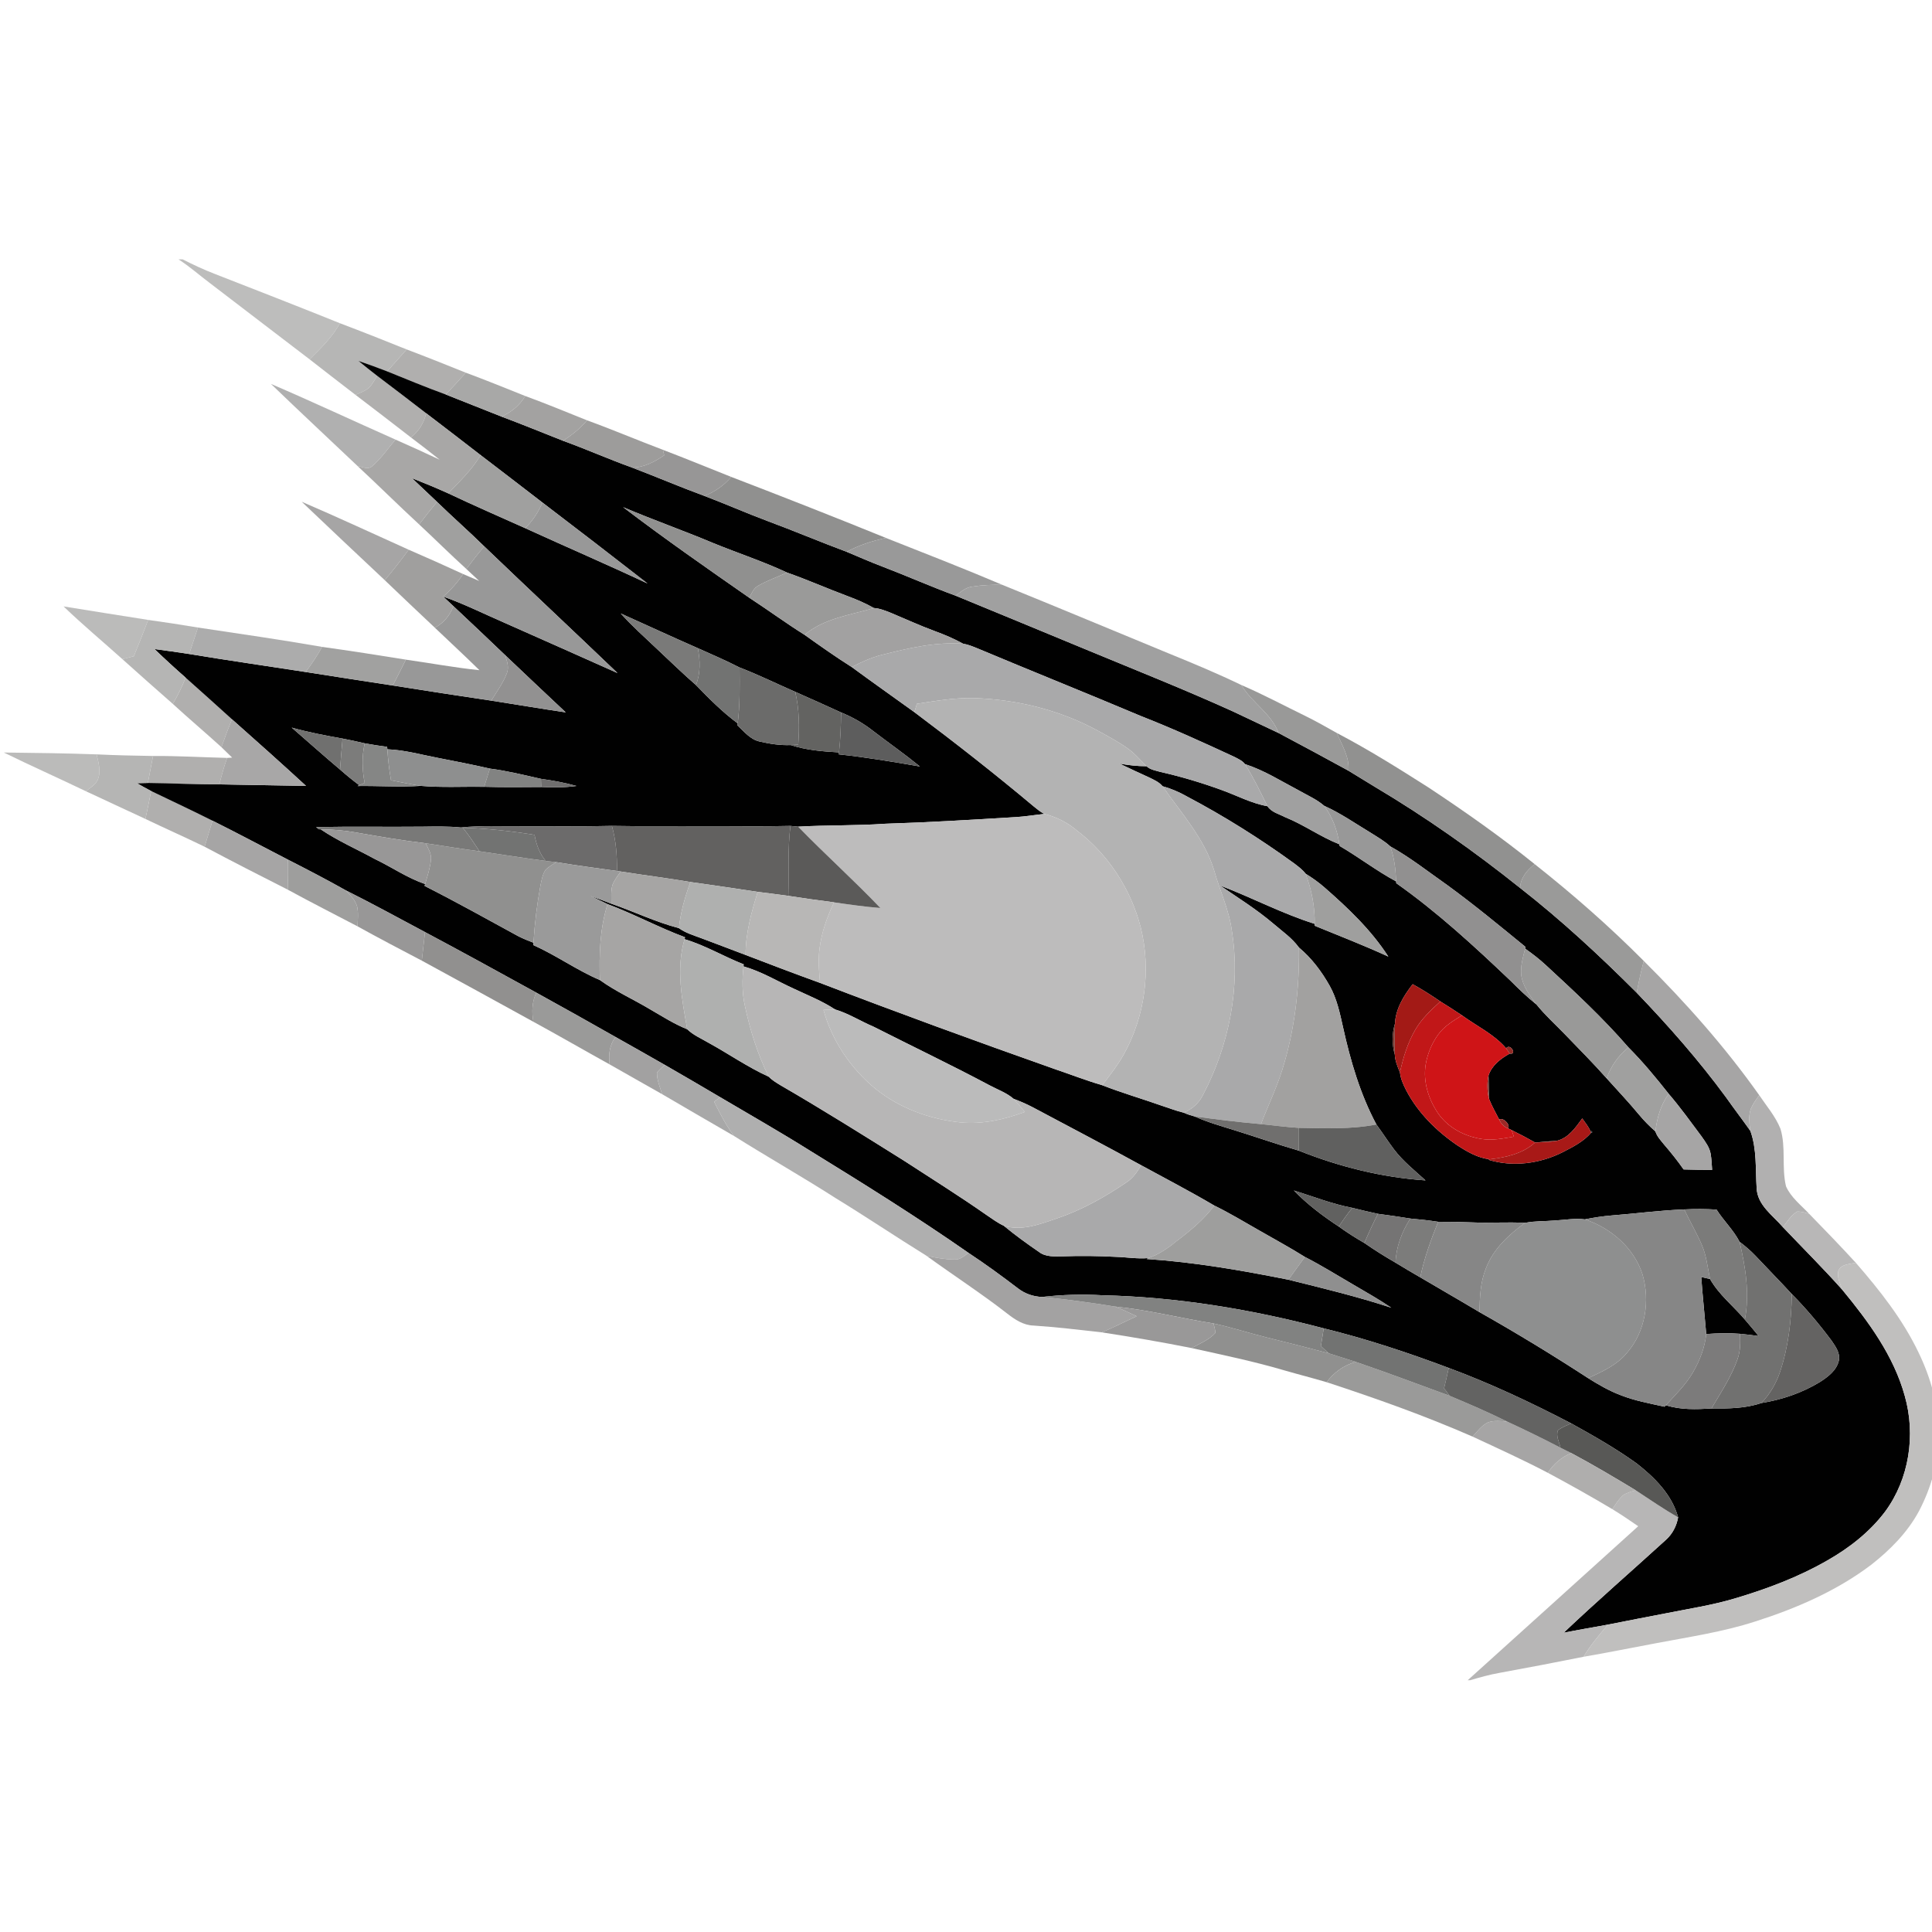 <?xml version="1.0" encoding="UTF-8" standalone="no"?>
<svg
   xmlns:dc="http://purl.org/dc/elements/1.1/"
   xmlns:cc="http://creativecommons.org/ns#"
   xmlns:rdf="http://www.w3.org/1999/02/22-rdf-syntax-ns#"
   xmlns:svg="http://www.w3.org/2000/svg"
   xmlns="http://www.w3.org/2000/svg"
   xmlns:sodipodi="http://sodipodi.sourceforge.net/DTD/sodipodi-0.dtd"
   xmlns:inkscape="http://www.inkscape.org/namespaces/inkscape"
   width="64pt"
   height="64pt"
   viewBox="0 0 64 64"
   version="1.1"
   id="svg700"
   sodipodi:docname="ago.svg"
   inkscape:version="0.92.3 (2405546, 2018-03-11)">
  <defs
     id="defs704" />
  <sodipodi:namedview
     pagecolor="#ffffff"
     bordercolor="#666666"
     borderopacity="1"
     objecttolerance="10"
     gridtolerance="10"
     guidetolerance="10"
     inkscape:pageopacity="0"
     inkscape:pageshadow="2"
     inkscape:window-width="1920"
     inkscape:window-height="1001"
     id="namedview702"
     showgrid="false"
     inkscape:zoom="11.944438"
     inkscape:cx="41.416386"
     inkscape:cy="55.211761"
     inkscape:window-x="-9"
     inkscape:window-y="-9"
     inkscape:window-maximized="1"
     inkscape:current-layer="svg700" />
  <g
     id="#bdbdbcff"
     transform="matrix(0.082,0,0,0.082,0.056,8.592)">
    <path
       d="m 71.43,0 h 1.68 c 4.25,2.15 8.56,4.19 13.01,5.89 16.87,6.56 33.73,13.16 50.53,19.91 -3.11,5.62 -7.72,10.12 -12.26,14.58 C 111,30.2 97.67,19.92 84.29,9.72 79.99,6.51 75.96,2.9 71.43,0 Z"
       id="path359"
       inkscape:connector-curvature="0"
       style="opacity:1;fill:#bdbdbc" />
  </g>
  <g
     id="#b6b6b5ff"
     transform="matrix(0.082,0,0,0.082,0.056,8.592)">
    <path
       d="m 136.65,25.8 c 9.03,3.42 18,6.98 26.96,10.58 -2.63,2.96 -5.26,5.91 -7.89,8.86 -3.83,-1.5 -7.7,-2.89 -11.6,-4.22 2.49,2.05 5,4.06 7.55,6.02 -1.08,1.74 -1.99,3.67 -3.54,5.05 -1.56,1.17 -3.43,1.85 -5.19,2.65 -6.19,-4.78 -12.4,-9.53 -18.55,-14.36 4.54,-4.46 9.15,-8.96 12.26,-14.58 z"
       id="path362"
       inkscape:connector-curvature="0"
       style="opacity:1;fill:#b6b6b5" />
  </g>
  <g
     id="#b0afaeff"
     transform="matrix(0.082,0,0,0.082,0.056,8.592)">
    <path
       d="m 163.61,36.38 c 8.01,3.02 15.95,6.23 23.9,9.4 -2.65,2.99 -5.37,5.91 -8.12,8.8 -7.97,-2.9 -15.81,-6.15 -23.67,-9.34 2.63,-2.95 5.26,-5.9 7.89,-8.86 z"
       id="path365"
       inkscape:connector-curvature="0"
       style="opacity:1;fill:#b0afae" />
    <path
       d="m 151.67,47.04 c 6.65,4.98 13.21,10.07 19.81,15.13 -0.87,3.89 -3.01,7.31 -6.15,9.77 -7.44,-5.76 -14.89,-11.51 -22.39,-17.2 1.76,-0.8 3.63,-1.48 5.19,-2.65 1.55,-1.38 2.46,-3.31 3.54,-5.05 z"
       id="path367"
       inkscape:connector-curvature="0"
       style="opacity:1;fill:#b0afae" />
    <path
       d="m 74.31,168.98 c 6.27,5.56 12.49,11.18 18.7,16.8 -1.5,3.73 -2.91,7.5 -4.23,11.29 -6.49,-5.9 -13.19,-11.56 -19.65,-17.49 2.01,-3.39 3.73,-6.94 5.18,-10.6 z"
       id="path369"
       inkscape:connector-curvature="0"
       style="opacity:1;fill:#b0afae" />
    <path
       d="m 61.14,200.62 c 9.99,-0.06 19.96,0.53 29.94,0.78 -1.27,3.5 -2.23,7.1 -3.19,10.69 -9.62,0.11 -19.22,-0.51 -28.83,-0.58 0.7,-3.63 1.4,-7.26 2.08,-10.89 z"
       id="path371"
       inkscape:connector-curvature="0"
       style="opacity:1;fill:#b0afae" />
    <path
       d="m 60.37,214.78 c 8.28,3.97 16.59,7.87 24.8,11.99 -1.06,3.5 -2.12,7.01 -3.19,10.51 -7.92,-3.85 -15.97,-7.41 -23.91,-11.22 0.82,-3.75 1.57,-7.51 2.3,-11.28 z"
       id="path373"
       inkscape:connector-curvature="0"
       style="opacity:1;fill:#b0afae" />
  </g>
  <g
     id="#010101ff"
     transform="matrix(0.082,0,0,0.082,0.056,8.592)">
    <path
       d="m 144.12,41.02 c 3.9,1.33 7.77,2.72 11.6,4.22 7.86,3.19 15.7,6.44 23.67,9.34 7.53,2.94 15.01,6 22.54,8.94 8.32,3.11 16.54,6.48 24.8,9.74 9.4,3.41 18.54,7.47 27.94,10.85 9.78,3.73 19.41,7.85 29.24,11.46 8.51,3.22 16.84,6.9 25.36,10.09 10.76,3.99 21.34,8.47 32.09,12.48 4.8,2.01 9.56,4.11 14.42,5.96 9.93,3.78 19.64,8.13 29.62,11.77 18.13,7.42 36.2,14.97 54.31,22.43 19.28,7.98 38.67,15.69 57.67,24.31 6.15,2.92 12.31,5.84 18.48,8.74 9.44,4.99 18.83,10.09 28.2,15.21 3.6,2.15 7.13,4.41 10.73,6.56 20.48,12.18 40,25.92 58.6,40.8 16.65,13 32.18,27.39 47.11,42.33 12.82,13.35 25.08,27.27 36.05,42.2 3.23,4.6 6.66,9.05 9.89,13.65 2.65,7.39 2.02,15.31 2.52,23 0.22,6.93 6.52,11.08 10.64,15.88 8.01,8.43 16.27,16.63 24,25.32 10.57,12.82 20.75,26.64 25.22,42.89 4.46,15.7 1.8,33.45 -7.94,46.67 -6.18,8.21 -14.43,14.67 -23.33,19.73 -11.72,6.75 -24.46,11.53 -37.4,15.37 -9.13,2.73 -18.57,4.15 -27.9,6.02 -7.79,1.49 -15.57,3 -23.35,4.55 -5.96,1.09 -11.94,2.1 -17.89,3.28 13.49,-12.8 27.55,-24.98 41.29,-37.51 2.65,-2.37 4.34,-5.62 4.94,-9.11 -2.46,-9.13 -9.46,-16.07 -16.68,-21.73 -8.41,-6.07 -17.46,-11.19 -26.52,-16.22 -16.06,-8.37 -32.47,-16.09 -49.46,-22.4 -16.54,-6.21 -33.34,-11.79 -50.51,-15.99 -29.17,-7.72 -59.18,-12.66 -89.38,-13.37 -8.1,-0.46 -16.22,-0.26 -24.28,0.68 -3.63,-0.09 -7.15,-1.33 -10,-3.58 -6.46,-4.94 -13.04,-9.73 -19.83,-14.22 -20.96,-14.62 -42.66,-28.13 -64.41,-41.52 -11.82,-7.41 -23.95,-14.31 -35.95,-21.4 -7.44,-4.38 -14.88,-8.75 -22.36,-13.04 -6.61,-3.76 -13.2,-7.52 -19.83,-11.23 C 237.39,308.1 226.68,302.15 215.96,296.22 201.01,288 186.07,279.77 171.01,271.76 160.36,266.09 149.79,260.28 139,254.9 c -7.67,-4.33 -15.49,-8.38 -23.33,-12.38 -10.17,-5.24 -20.26,-10.65 -30.5,-15.75 -8.21,-4.12 -16.52,-8.02 -24.8,-11.99 -1.94,-1.01 -3.85,-2.08 -5.74,-3.17 1.47,-0.04 2.95,-0.08 4.43,-0.1 9.61,0.07 19.21,0.69 28.83,0.58 11.69,0.19 23.37,0.4 35.06,0.62 -9.87,-9.09 -19.9,-18.02 -29.94,-26.93 -6.21,-5.62 -12.43,-11.24 -18.7,-16.8 -4.28,-3.75 -8.48,-7.61 -12.58,-11.55 4.68,0.62 9.36,1.26 14.02,1.99 15.65,2.6 31.36,4.84 47.04,7.27 11.72,1.85 23.45,3.67 35.19,5.45 13.25,2.12 26.52,4.15 39.8,6.12 10.03,1.54 20.03,3.28 30.08,4.74 -8.19,-7.72 -16.4,-15.4 -24.53,-23.17 -6.92,-6.61 -13.87,-13.21 -20.86,-19.75 -1.38,-1.29 -2.75,-2.57 -4.12,-3.86 8.27,2.88 16.12,6.82 24.15,10.31 15.45,6.81 30.86,13.72 46.28,20.59 -17.9,-17.13 -35.99,-34.06 -53.87,-51.2 -6.22,-6.12 -12.8,-11.86 -19.04,-17.95 -3.38,-3.21 -6.79,-6.39 -10.16,-9.61 4.93,1.96 9.85,3.97 14.69,6.17 10.29,4.86 20.72,9.42 31.12,14.07 16.44,7.51 33.05,14.65 49.4,22.35 -14.1,-10.98 -28.26,-21.88 -42.47,-32.71 -8.33,-6.38 -16.62,-12.82 -24.97,-19.16 -7.3,-5.69 -14.67,-11.28 -22,-16.91 -6.6,-5.06 -13.16,-10.15 -19.81,-15.13 -2.55,-1.96 -5.06,-3.97 -7.55,-6.02 m 106.92,59.08 c 16.63,12.67 33.79,24.63 50.95,36.58 7.52,4.9 14.76,10.23 22.36,15 6.27,4.46 12.55,8.91 19.05,13.02 8.38,6.14 16.87,12.15 25.31,18.22 16.41,12.3 32.57,24.95 48.29,38.14 1.34,1.08 2.67,2.22 4.23,2.97 -3.86,0.39 -7.69,1.06 -11.57,1.28 -17.56,1.07 -35.12,2.14 -52.7,2.68 -11.72,0.83 -23.49,0.5 -35.22,1.18 -0.78,-0.08 -2.33,-0.23 -3.1,-0.3 -11.55,0.3 -23.09,0.06 -34.64,0.11 -12.5,-0.07 -25,0.12 -37.49,-0.12 -12.17,0.3 -24.34,0.12 -36.51,0.15 -8.19,0.08 -16.39,-0.37 -24.55,0.5 -5.13,-0.53 -10.3,-0.39 -15.45,-0.33 -14.32,0.15 -28.65,-0.13 -42.97,0.16 0.27,0.22 0.82,0.67 1.09,0.89 l 0.74,0.02 c 6.9,4.66 14.57,8 21.86,11.98 6.83,3.27 13.13,7.67 20.34,10.13 l -0.23,0.75 c 12.76,6.46 25.26,13.43 37.81,20.29 2,1.01 4.08,1.88 6.19,2.66 l -0.07,0.95 c 9.26,4.14 17.56,10.14 26.9,14.13 6.38,4.61 13.64,7.83 20.38,11.88 4.88,2.82 9.65,5.89 14.9,8 2.46,2.39 5.69,3.74 8.62,5.47 8.15,4.46 15.8,9.84 24.28,13.68 1.34,1.39 3.02,2.38 4.65,3.39 16.99,9.84 33.63,20.28 50.27,30.71 11.1,7.22 22.32,14.25 33.17,21.84 2.23,1.51 4.42,3.14 6.88,4.28 4.55,3.78 9.35,7.23 14.22,10.58 2.85,2.2 6.59,1.78 9.96,1.77 7,-0.27 14.01,-0.14 21.01,0.21 4.43,0.13 8.86,0.91 13.29,0.5 l -0.77,0.38 c 19.28,1.27 38.35,4.58 57.28,8.36 13.94,3.45 27.91,6.83 41.57,11.32 -5.01,-3.37 -10.25,-6.35 -15.46,-9.39 -6.46,-3.75 -12.8,-7.72 -19.45,-11.13 -6.09,-3.82 -12.42,-7.22 -18.64,-10.81 -5.96,-3.39 -11.81,-6.95 -17.97,-9.94 -9.7,-5.73 -19.71,-10.91 -29.58,-16.31 -14.54,-7.98 -29.24,-15.66 -43.87,-23.46 -2.46,-1.28 -5.01,-2.38 -7.61,-3.35 -2.83,-2.44 -6.42,-3.7 -9.68,-5.44 -15.46,-8.23 -31.28,-15.78 -46.9,-23.7 -5.23,-2.22 -10.12,-5.35 -15.57,-6.98 -5.18,-3.41 -10.96,-5.69 -16.53,-8.32 -6.79,-3.08 -13.22,-7.02 -20.44,-9.07 l 0.08,-0.82 c -8.07,-3.15 -15.55,-7.7 -23.88,-10.16 l 0.18,-0.78 c -10.64,-3.96 -20.66,-9.41 -31.3,-13.38 -2.28,-1.08 -4.55,-2.16 -6.8,-3.26 2.79,0.97 5.58,1.99 8.34,3.08 9.14,3.18 17.93,7.42 27.3,9.89 2.72,1.95 5.98,2.91 9.09,4.07 5.96,2.2 11.88,4.52 17.84,6.75 10,3.84 20.01,7.65 30.08,11.29 31.3,12 62.78,23.5 94.39,34.66 6.54,2.21 12.97,4.73 19.6,6.67 7.8,3.05 15.84,5.39 23.73,8.17 3.07,0.98 6.07,2.19 9.22,2.93 1.41,0.64 2.89,1.13 4.4,1.52 5.22,2.35 10.75,3.9 16.2,5.6 8.65,2.68 17.2,5.69 25.9,8.22 16.31,6.51 33.6,10.83 51.15,12.01 -4.39,-4.02 -9.13,-7.74 -12.73,-12.53 -2.47,-3.28 -4.69,-6.74 -7.12,-10.06 -6.54,-12.27 -10.47,-25.71 -13.46,-39.24 -1.28,-5.71 -2.49,-11.56 -5.37,-16.72 -3.26,-5.8 -7.31,-11.23 -12.44,-15.5 -2.8,-3.89 -6.83,-6.64 -10.42,-9.73 -6.73,-5.72 -14.23,-10.4 -21.51,-15.37 12.89,4.86 25.13,11.4 38.3,15.52 l 0.01,0.78 c 9.94,4.08 19.96,7.94 29.72,12.44 -6.93,-10.75 -16.28,-19.62 -25.85,-27.98 -2.35,-2.05 -4.9,-3.86 -7.56,-5.49 -1.29,-1.7 -3.04,-2.96 -4.72,-4.24 -13.72,-9.95 -28.11,-18.99 -43.1,-26.91 -3.14,-1.79 -6.48,-3.24 -9.97,-4.19 -1.41,-1.73 -3.53,-2.61 -5.48,-3.58 -4.02,-1.79 -7.98,-3.7 -11.95,-5.58 3.61,0.65 7.26,1.08 10.94,1.07 1.52,1.44 3.71,1.74 5.65,2.31 8.36,1.89 16.59,4.35 24.65,7.29 6.17,2.21 12.04,5.4 18.56,6.55 1.59,2.45 4.72,3.17 7.19,4.46 7.59,3.05 14.25,7.94 21.86,10.93 l 0.13,0.69 c 7.76,4.53 14.89,10.05 22.81,14.31 l 0.05,0.72 c 16.58,11.68 31.51,25.46 46.17,39.41 3.34,3.35 6.75,6.64 10.47,9.58 3.39,4.23 7.43,7.87 11.2,11.76 5.77,5.97 11.63,11.87 17.16,18.08 4.38,4.87 8.89,9.63 13.07,14.68 2.01,2.43 4.24,4.68 6.62,6.77 0.62,2.02 2.13,3.58 3.42,5.2 2.81,3.26 5.5,6.62 7.97,10.15 3.84,0.12 7.68,0.16 11.52,0.17 -0.16,-2.17 -0.23,-4.35 -0.6,-6.5 -0.46,-2.66 -2.16,-4.84 -3.66,-7 -4.33,-5.81 -8.56,-11.71 -13.28,-17.21 -5.14,-6.5 -10.42,-12.9 -16.27,-18.77 -10.27,-11.87 -21.8,-22.55 -33.31,-33.18 -2.64,-2.45 -5.49,-4.65 -8.43,-6.72 l 0.17,-0.68 c -10.35,-8.45 -20.66,-16.99 -31.47,-24.87 -7.65,-5.37 -15.02,-11.2 -23.2,-15.77 -2.31,-2.14 -5.07,-3.69 -7.7,-5.37 -6.27,-3.77 -12.29,-8 -18.99,-11.01 -2.94,-2.56 -6.57,-4.13 -9.93,-6.04 -7.24,-3.81 -14.22,-8.27 -22.05,-10.8 -1.06,-1.39 -2.73,-2.1 -4.22,-2.89 -12.45,-5.78 -24.94,-11.47 -37.72,-16.48 -22.1,-9.32 -44.38,-18.25 -66.5,-27.53 -1.75,-0.7 -3.52,-1.43 -5.39,-1.72 -3.73,-2.06 -7.67,-3.72 -11.66,-5.18 -5.94,-2.18 -11.67,-4.84 -17.5,-7.27 -2.23,-0.86 -4.49,-1.84 -6.9,-1.98 -3.39,-1.9 -6.95,-3.45 -10.59,-4.79 -8.22,-3.06 -16.24,-6.63 -24.51,-9.53 -9.73,-4.55 -19.97,-7.88 -29.9,-11.95 -12.02,-5.05 -24.33,-9.37 -36.33,-14.48 m -0.94,42.96 c 4.52,5.08 9.65,9.57 14.56,14.26 5.25,4.92 10.4,9.95 15.83,14.67 5.29,5.48 10.71,10.92 16.85,15.47 l -0.08,0.84 c 2.69,2.48 5.17,5.66 8.93,6.48 4.11,0.95 8.34,1.6 12.57,1.43 6.29,2.06 12.93,2.59 19.5,2.96 l -0.08,0.8 c 10.98,1.16 21.88,3 32.76,4.89 -6.05,-4.94 -12.45,-9.41 -18.64,-14.15 -4.01,-3.19 -8.47,-5.74 -13.2,-7.67 -6.17,-2.8 -12.33,-5.61 -18.53,-8.33 -7.5,-3.27 -14.84,-6.91 -22.49,-9.84 -5.51,-2.83 -11.21,-5.27 -16.87,-7.81 -10.42,-4.56 -20.74,-9.35 -31.11,-14 m -132.94,46.1 c 6.51,5.64 12.93,11.39 19.52,16.94 2.5,2.22 5.1,4.34 7.79,6.34 l -0.71,0.32 c 8.51,-0.12 17.02,0.49 25.52,-0.06 8.52,0.73 17.09,0.25 25.64,0.37 7.68,0.21 15.37,0.15 23.05,0.08 4.74,0.26 9.52,0.25 14.23,-0.42 -4.7,-1.32 -9.51,-2.2 -14.34,-2.87 -6.85,-1.54 -13.67,-3.25 -20.64,-4.14 -6.9,-1.58 -13.84,-2.94 -20.79,-4.29 -6.86,-1.29 -13.63,-3.25 -20.64,-3.51 l -0.07,-0.99 c -3.04,-0.38 -6.05,-0.88 -9.06,-1.42 -2.97,-0.71 -5.96,-1.33 -8.96,-1.92 -6.89,-1.23 -13.79,-2.53 -20.54,-4.43 m 452.85,103.65 c -3.59,4.63 -6.88,9.89 -7.15,15.92 -1.25,4.09 -1.24,8.42 -0.07,12.53 0.11,2.51 1.09,4.89 2.08,7.18 0.26,2.56 1.35,4.95 2.51,7.23 4.75,9.09 12.25,16.51 20.68,22.25 3.99,2.6 8.31,5.12 13.14,5.63 l -0.63,0.18 c 9.91,3.06 20.92,1.58 30.1,-3.08 4.1,-2.11 8.38,-4.26 11.42,-7.83 l 0.46,-0.17 -0.16,-0.48 -0.48,0.14 c -0.87,-1.92 -2.19,-3.57 -3.4,-5.27 -2.69,3.68 -5.59,7.98 -10.33,9.06 -2.7,0.16 -5.39,0.34 -8.07,0.64 l -0.65,0.02 c -3.11,-1.76 -6.27,-3.42 -9.47,-5 -0.35,-0.17 -1.04,-0.5 -1.38,-0.67 0.84,-1.71 -1.98,-4.49 -3.68,-3.63 -1.39,-2.76 -2.96,-5.43 -4.07,-8.31 -0.04,-3.14 -0.11,-6.28 -0.23,-9.41 1.33,-4.14 4.94,-6.88 8.6,-8.9 3.06,0.63 0.25,-4.35 -1.48,-2.14 -4.87,-5.68 -11.86,-8.94 -17.83,-13.3 -2.87,-1.93 -5.79,-3.8 -8.73,-5.61 -3.62,-2.51 -7.34,-4.85 -11.18,-6.98 m -48,83.34 c 5.42,5.59 11.67,10.3 18.16,14.57 3.31,2.4 6.77,4.6 10.32,6.64 4.08,2.84 8.3,5.47 12.6,7.96 3.31,2.01 6.62,4 9.98,5.92 7.96,4.71 15.99,9.29 23.93,14.05 14.91,8.42 29.55,17.33 43.9,26.68 4.22,2.64 8.55,5.16 13.23,6.91 5.67,2.23 11.69,3.31 17.62,4.62 l 0.55,-0.59 c 5.96,1.91 12.25,1.68 18.4,1.31 6.76,0.05 13.72,0.02 20.18,-2.21 8.32,-1.32 16.46,-4.11 23.67,-8.49 3.23,-2.09 6.73,-4.68 7.63,-8.65 0.64,-3.03 -1.37,-5.72 -2.96,-8.08 -4.94,-6.6 -10.25,-12.93 -16.05,-18.79 -4.82,-5.24 -9.83,-10.3 -14.69,-15.49 -1.97,-2.06 -4.14,-3.92 -6.41,-5.62 -2.45,-4.77 -6.45,-8.51 -9.3,-13.02 -4.35,-0.28 -8.72,-0.3 -13.07,-0.07 -9.76,0.37 -19.46,1.67 -29.19,2.43 -3.67,0.3 -7.32,0.84 -10.93,1.59 -4.02,-0.54 -8.06,0.24 -12.08,0.45 -4.03,0.36 -8.13,0.15 -12.11,0.96 -7.13,-0.41 -14.26,0.14 -21.38,-0.19 -4.57,-0.19 -9.14,-0.26 -13.71,-0.24 -3.74,-0.57 -7.49,-0.99 -11.25,-1.31 -4.36,-0.68 -8.71,-1.37 -13.08,-1.91 -3.46,-0.74 -6.9,-1.56 -10.33,-2.41 -8.1,-1.53 -15.79,-4.58 -23.63,-7.02 z"
       id="path376"
       inkscape:connector-curvature="0"
       style="opacity:1;fill:#010101" />
    <path
       d="m 686.58,411.11 c 1.17,0.27 2.36,0.54 3.55,0.81 3.58,6.34 9.42,10.9 14.08,16.38 1.9,2.17 3.72,4.41 5.55,6.64 -2.5,-0.33 -4.99,-0.67 -7.5,-0.89 -4.55,-0.38 -9.12,-0.23 -13.66,0.09 -0.64,-7.68 -1.47,-15.34 -2.02,-23.03 z"
       id="path378"
       inkscape:connector-curvature="0"
       style="opacity:1;fill:#010101" />
  </g>
  <g
     id="#a8a8a7ff"
     transform="matrix(0.082,0,0,0.082,0.056,8.592)">
    <path
       d="m 187.51,45.78 c 8.05,2.99 16.01,6.22 23.98,9.41 -2.19,3.77 -5.61,6.54 -9.56,8.33 -7.53,-2.94 -15.01,-6 -22.54,-8.94 2.75,-2.89 5.47,-5.81 8.12,-8.8 z"
       id="path381"
       inkscape:connector-curvature="0"
       style="opacity:1;fill:#a8a8a7" />
  </g>
  <g
     id="#b0b0b0ff"
     transform="matrix(0.082,0,0,0.082,0.056,8.592)">
    <path
       d="m 108.76,50.3 c 16.89,7.25 33.53,15.06 50.34,22.51 -3.1,3.61 -5.79,7.63 -9.42,10.75 -1.67,1.5 -4.03,0.23 -5.92,-0.08 -11.67,-11.06 -23.43,-22.02 -35,-33.18 z"
       id="path384"
       inkscape:connector-curvature="0"
       style="opacity:1;fill:#b0b0b0" />
  </g>
  <g
     id="#a3a2a1ff"
     transform="matrix(0.082,0,0,0.082,0.056,8.592)">
    <path
       d="m 211.49,55.19 c 8.41,3.08 16.69,6.5 25,9.84 -2.8,3.24 -6.1,6 -9.76,8.23 -8.26,-3.26 -16.48,-6.63 -24.8,-9.74 3.95,-1.79 7.37,-4.56 9.56,-8.33 z"
       id="path387"
       inkscape:connector-curvature="0"
       style="opacity:1;fill:#a3a2a1" />
  </g>
  <g
     id="#a8a7a6ff"
     transform="matrix(0.082,0,0,0.082,0.056,8.592)">
    <path
       d="m 171.48,62.17 c 7.33,5.63 14.7,11.22 22,16.91 -3.46,5.87 -8.42,10.56 -13.08,15.45 -4.84,-2.2 -9.76,-4.21 -14.69,-6.17 3.37,3.22 6.78,6.4 10.16,9.61 -2.48,2.98 -4.88,6.01 -7.23,9.1 -8.4,-7.75 -16.51,-15.81 -24.88,-23.59 1.89,0.31 4.25,1.58 5.92,0.08 3.63,-3.12 6.32,-7.14 9.42,-10.75 5.97,2.65 11.93,5.32 17.83,8.12 -3.82,-3.06 -7.69,-6.05 -11.6,-8.99 3.14,-2.46 5.28,-5.88 6.15,-9.77 z"
       id="path390"
       inkscape:connector-curvature="0"
       style="opacity:1;fill:#a8a7a6" />
  </g>
  <g
     id="#9d9c9bff"
     transform="matrix(0.082,0,0,0.082,0.056,8.592)">
    <path
       d="m 236.49,65.03 c 10.31,3.74 20.4,8.04 30.65,11.91 0.13,0.55 0.37,1.66 0.5,2.22 -3.87,2.62 -8.16,4.94 -12.97,4.95 -9.4,-3.38 -18.54,-7.44 -27.94,-10.85 3.66,-2.23 6.96,-4.99 9.76,-8.23 z"
       id="path393"
       inkscape:connector-curvature="0"
       style="opacity:1;fill:#9d9c9b" />
  </g>
  <g
     id="#979696ff"
     transform="matrix(0.082,0,0,0.082,0.056,8.592)">
    <path
       d="m 267.14,76.94 c 9.24,3.53 18.39,7.28 27.57,10.94 -2.88,3.46 -6.64,6.02 -10.8,7.69 -9.83,-3.61 -19.46,-7.73 -29.24,-11.46 4.81,-0.01 9.1,-2.33 12.97,-4.95 -0.13,-0.56 -0.37,-1.67 -0.5,-2.22 z"
       id="path396"
       inkscape:connector-curvature="0"
       style="opacity:1;fill:#979696" />
  </g>
  <g
     id="#a0a09fff"
     transform="matrix(0.082,0,0,0.082,0.056,8.592)">
    <path
       d="m 193.48,79.08 c 8.35,6.34 16.64,12.78 24.97,19.16 -1.62,3.87 -4,7.37 -6.93,10.36 -10.4,-4.65 -20.83,-9.21 -31.12,-14.07 4.66,-4.89 9.62,-9.58 13.08,-15.45 z"
       id="path399"
       inkscape:connector-curvature="0"
       style="opacity:1;fill:#a0a09f" />
    <path
       d="m 168.64,107.07 c 2.35,-3.09 4.75,-6.12 7.23,-9.1 6.24,6.09 12.82,11.83 19.04,17.95 -2.48,2.99 -4.88,6.04 -7.2,9.15 -6.48,-5.87 -12.67,-12.05 -19.07,-18 z"
       id="path401"
       inkscape:connector-curvature="0"
       style="opacity:1;fill:#a0a09f" />
    <path
       d="m 648.38,330.85 c 1.69,-4.93 4.76,-9.22 8.79,-12.51 5.85,5.87 11.13,12.27 16.27,18.77 -3.23,4.42 -4.76,9.81 -5.37,15.19 -2.38,-2.09 -4.61,-4.34 -6.62,-6.77 -4.18,-5.05 -8.69,-9.81 -13.07,-14.68 z"
       id="path403"
       inkscape:connector-curvature="0"
       style="opacity:1;fill:#a0a09f" />
  </g>
  <g
     id="#90908fff"
     transform="matrix(0.082,0,0,0.082,0.056,8.592)">
    <path
       d="m 294.71,87.88 c 20.91,8.02 41.75,16.22 62.5,24.65 -5.5,1.19 -10.89,2.91 -15.85,5.61 -10.75,-4.01 -21.33,-8.49 -32.09,-12.48 -8.52,-3.19 -16.85,-6.87 -25.36,-10.09 4.16,-1.67 7.92,-4.23 10.8,-7.69 z"
       id="path406"
       inkscape:connector-curvature="0"
       style="opacity:1;fill:#90908f" />
    <path
       d="m 251.04,100.1 c 12,5.11 24.31,9.43 36.33,14.48 9.93,4.07 20.17,7.4 29.9,11.95 -3.86,1.76 -7.91,3.17 -11.61,5.28 -1.9,0.99 -2.7,3.1 -3.67,4.87 -17.16,-11.95 -34.32,-23.91 -50.95,-36.58 z"
       id="path408"
       inkscape:connector-curvature="0"
       style="opacity:1;fill:#90908f" />
    <path
       d="m 171.28,235.88 c 7.24,1.11 14.47,2.28 21.74,3.24 8.92,1.32 17.84,2.72 26.78,3.91 1.41,0.16 2.83,0.3 4.25,0.48 -1.52,0.98 -3.17,1.85 -4.41,3.2 -1.15,1.78 -1.5,3.93 -1.95,5.97 -1.42,7.73 -2.38,15.54 -2.86,23.38 -2.11,-0.78 -4.19,-1.65 -6.19,-2.66 -12.55,-6.86 -25.05,-13.83 -37.81,-20.29 l 0.23,-0.75 c 0.93,-3.27 2.05,-6.53 2.35,-9.93 0.24,-2.39 -1.16,-4.49 -2.13,-6.55 z"
       id="path410"
       inkscape:connector-curvature="0"
       style="opacity:1;fill:#90908f" />
    <path
       d="m 489.52,429.87 c 7.35,1.57 14.5,3.94 21.8,5.72 8.31,2.02 16.58,4.17 24.84,6.35 3.61,1.21 7.27,2.26 10.88,3.46 -4.78,1.3 -8.85,4.23 -11.79,8.2 -5.66,-1.68 -11.39,-3.13 -17.06,-4.77 -12.32,-3.64 -24.91,-6.24 -37.44,-9.01 3.27,-1.85 6.97,-3.29 9.54,-6.13 -0.04,-1.31 -0.43,-2.57 -0.77,-3.82 z"
       id="path412"
       inkscape:connector-curvature="0"
       style="opacity:1;fill:#90908f" />
  </g>
  <g
     id="#a6a5a5ff"
     transform="matrix(0.082,0,0,0.082,0.056,8.592)">
    <path
       d="m 121.19,97.91 c 14.51,6.22 28.82,12.91 43.23,19.38 -3.08,4.21 -6.3,8.32 -9.67,12.31 -11.21,-10.55 -22.44,-21.07 -33.56,-31.69 z"
       id="path415"
       inkscape:connector-curvature="0"
       style="opacity:1;fill:#a6a5a5" />
    <path
       d="m 85.17,226.77 c 10.24,5.1 20.33,10.51 30.5,15.75 0.07,4.03 0.03,8.06 -0.13,12.09 -11.23,-5.69 -22.45,-11.41 -33.56,-17.33 1.07,-3.5 2.13,-7.01 3.19,-10.51 z"
       id="path417"
       inkscape:connector-curvature="0"
       style="opacity:1;fill:#a6a5a5" />
    <path
       d="m 663.36,283.41 c 16.93,16.81 32.85,34.74 46.65,54.24 -1.31,1.86 -2.73,3.69 -3.52,5.85 -0.84,2.79 -0.48,5.77 -0.05,8.6 -3.23,-4.6 -6.66,-9.05 -9.89,-13.65 -10.97,-14.93 -23.23,-28.85 -36.05,-42.2 0.81,-4.31 1.75,-8.6 2.86,-12.84 z"
       id="path419"
       inkscape:connector-curvature="0"
       style="opacity:1;fill:#a6a5a5" />
    <path
       d="m 668.07,352.3 c 0.61,-5.38 2.14,-10.77 5.37,-15.19 4.72,5.5 8.95,11.4 13.28,17.21 1.5,2.16 3.2,4.34 3.66,7 0.37,2.15 0.44,4.33 0.6,6.5 -3.84,-0.01 -7.68,-0.05 -11.52,-0.17 -2.47,-3.53 -5.16,-6.89 -7.97,-10.15 -1.29,-1.62 -2.8,-3.18 -3.42,-5.2 z"
       id="path421"
       inkscape:connector-curvature="0"
       style="opacity:1;fill:#a6a5a5" />
    <path
       d="m 600.5,469.8 c 2.47,-0.82 5.13,-0.5 7.68,-0.29 7.26,3.36 14.45,6.85 21.54,10.56 1.45,0.72 2.92,1.43 4.38,2.18 -3.96,1.57 -7.19,4.4 -9.49,7.95 -9.97,-5.23 -20.22,-9.88 -30.42,-14.63 1.95,-2.06 3.66,-4.55 6.31,-5.77 z"
       id="path423"
       inkscape:connector-curvature="0"
       style="opacity:1;fill:#a6a5a5" />
  </g>
  <g
     id="#989898ff"
     transform="matrix(0.082,0,0,0.082,0.056,8.592)">
    <path
       d="m 218.45,98.24 c 14.21,10.83 28.37,21.73 42.47,32.71 -16.35,-7.7 -32.96,-14.84 -49.4,-22.35 2.93,-2.99 5.31,-6.49 6.93,-10.36 z"
       id="path426"
       inkscape:connector-curvature="0"
       style="opacity:1;fill:#989898" />
    <path
       d="m 187.71,125.07 c 2.32,-3.11 4.72,-6.16 7.2,-9.15 17.88,17.14 35.97,34.07 53.87,51.2 -15.42,-6.87 -30.83,-13.78 -46.28,-20.59 -8.03,-3.49 -15.88,-7.43 -24.15,-10.31 3.09,-2.66 5.8,-5.72 8.06,-9.1 2.16,0.95 4.33,1.87 6.49,2.8 -1.73,-1.62 -3.46,-3.24 -5.19,-4.85 z"
       id="path428"
       inkscape:connector-curvature="0"
       style="opacity:1;fill:#989898" />
    <path
       d="m 182.47,140.08 c 6.99,6.54 13.94,13.14 20.86,19.75 0.78,2.32 1.73,4.91 0.76,7.33 -1.52,4 -4.11,7.46 -6.31,11.1 -13.28,-1.97 -26.55,-4 -39.8,-6.12 1.81,-3.45 3.58,-6.94 5.3,-10.44 9.91,1.39 19.76,3.25 29.72,4.26 -5.92,-5.81 -12.01,-11.44 -18.01,-17.16 3.54,-1.87 6.13,-4.97 7.48,-8.72 z"
       id="path430"
       inkscape:connector-curvature="0"
       style="opacity:1;fill:#989898" />
    <path
       d="m 534.24,220.74 c 6.7,3.01 12.72,7.24 18.99,11.01 2.63,1.68 5.39,3.23 7.7,5.37 1.69,4.53 2.19,9.38 2.4,14.18 -7.92,-4.26 -15.05,-9.78 -22.81,-14.31 l -0.13,-0.69 c -0.79,-5.58 -2.75,-11.02 -6.15,-15.56 z"
       id="path432"
       inkscape:connector-curvature="0"
       style="opacity:1;fill:#989898" />
  </g>
  <g
     id="#999999ff"
     transform="matrix(0.082,0,0,0.082,0.056,8.592)">
    <path
       d="m 341.36,118.14 c 4.96,-2.7 10.35,-4.42 15.85,-5.61 15.7,6.22 31.43,12.33 46.97,18.93 -4.04,-0.04 -8.11,0.1 -12.1,0.75 -2.63,0.32 -4.67,2.11 -6.68,3.66 -9.98,-3.64 -19.69,-7.99 -29.62,-11.77 -4.86,-1.85 -9.62,-3.95 -14.42,-5.96 z"
       id="path435"
       inkscape:connector-curvature="0"
       style="opacity:1;fill:#999999" />
  </g>
  <g
     id="#a09f9eff"
     transform="matrix(0.082,0,0,0.082,0.056,8.592)">
    <path
       d="m 154.75,129.6 c 3.37,-3.99 6.59,-8.1 9.67,-12.31 7.37,3.18 14.7,6.48 21.99,9.83 -2.26,3.38 -4.97,6.44 -8.06,9.1 1.37,1.29 2.74,2.57 4.12,3.86 -1.35,3.75 -3.94,6.85 -7.48,8.72 -6.76,-6.39 -13.54,-12.75 -20.24,-19.2 z"
       id="path438"
       inkscape:connector-curvature="0"
       style="opacity:1;fill:#a09f9e" />
  </g>
  <g
     id="#9a9a99ff"
     transform="matrix(0.082,0,0,0.082,0.056,8.592)">
    <path
       d="m 305.66,131.81 c 3.7,-2.11 7.75,-3.52 11.61,-5.28 8.27,2.9 16.29,6.47 24.51,9.53 3.64,1.34 7.2,2.89 10.59,4.79 -9.58,2.85 -20.14,4.13 -28.02,10.83 -7.6,-4.77 -14.84,-10.1 -22.36,-15 0.97,-1.77 1.77,-3.88 3.67,-4.87 z"
       id="path441"
       inkscape:connector-curvature="0"
       style="opacity:1;fill:#9a9a99" />
    <path
       d="m 613.39,253.92 c 0.18,-4.08 2.84,-7.2 5.9,-9.61 15.41,12.19 30.22,25.16 44.07,39.1 -1.11,4.24 -2.05,8.53 -2.86,12.84 -14.93,-14.94 -30.46,-29.33 -47.11,-42.33 z"
       id="path443"
       inkscape:connector-curvature="0"
       style="opacity:1;fill:#9a9a99" />
    <path
       d="m 214.79,307.99 c -0.74,-3.96 -0.54,-8.06 1.17,-11.77 10.72,5.93 21.43,11.88 32.07,17.95 -2.54,3.14 -2.92,7.16 -2.44,11.04 -10.29,-5.7 -20.47,-11.59 -30.8,-17.22 z"
       id="path445"
       inkscape:connector-curvature="0"
       style="opacity:1;fill:#9a9a99" />
    <path
       d="m 535.25,453.6 c 2.94,-3.97 7.01,-6.9 11.79,-8.2 12.72,4.34 25.29,9.08 37.9,13.69 7.83,3.3 15.64,6.62 23.24,10.42 -2.55,-0.21 -5.21,-0.53 -7.68,0.29 -2.65,1.22 -4.36,3.71 -6.31,5.77 -19.22,-8.41 -39.01,-15.44 -58.94,-21.97 z"
       id="path447"
       inkscape:connector-curvature="0"
       style="opacity:1;fill:#9a9a99" />
  </g>
  <g
     id="#a0a0a0ff"
     transform="matrix(0.082,0,0,0.082,0.056,8.592)">
    <path
       d="m 404.18,131.46 c 22.55,9.16 45.02,18.55 67.52,27.83 9.8,3.99 19.58,8.07 29.12,12.68 4.19,7.14 12.05,11.43 15.04,19.38 -6.17,-2.9 -12.33,-5.82 -18.48,-8.74 -19,-8.62 -38.39,-16.33 -57.67,-24.31 -18.11,-7.46 -36.18,-15.01 -54.31,-22.43 2.01,-1.55 4.05,-3.34 6.68,-3.66 3.99,-0.65 8.06,-0.79 12.1,-0.75 z"
       id="path450"
       inkscape:connector-curvature="0"
       style="opacity:1;fill:#a0a0a0" />
    <path
       d="m 511.34,220.91 c -2.86,-5.76 -5.64,-11.57 -9.08,-17.01 7.83,2.53 14.81,6.99 22.05,10.8 3.36,1.91 6.99,3.48 9.93,6.04 3.4,4.54 5.36,9.98 6.15,15.56 -7.61,-2.99 -14.27,-7.88 -21.86,-10.93 -2.47,-1.29 -5.6,-2.01 -7.19,-4.46 z"
       id="path452"
       inkscape:connector-curvature="0"
       style="opacity:1;fill:#a0a0a0" />
  </g>
  <g
     id="#bbbbbaff"
     transform="matrix(0.082,0,0,0.082,0.056,8.592)">
    <path
       d="m 25,140.2 c 11.39,1.85 22.79,3.66 34.19,5.45 -1.86,4.92 -3.83,9.79 -5.8,14.67 -1.55,0.39 -3.09,0.79 -4.64,1.18 C 40.84,154.39 32.66,147.58 25,140.2 Z"
       id="path455"
       inkscape:connector-curvature="0"
       style="opacity:1;fill:#bbbbba" />
    <path
       d="m 0.85,199.22 c 12.5,0.15 25.01,0.29 37.5,0.75 0.8,3.39 1.9,7.13 0.36,10.49 -1.06,1.92 -3.03,3.07 -4.69,4.41 -11.01,-5.31 -22.2,-10.26 -33.17,-15.65 z"
       id="path457"
       inkscape:connector-curvature="0"
       style="opacity:1;fill:#bbbbba" />
  </g>
  <g
     id="#a2a1a1ff"
     transform="matrix(0.082,0,0,0.082,0.056,8.592)">
    <path
       d="m 324.35,151.68 c 7.88,-6.7 18.44,-7.98 28.02,-10.83 2.41,0.14 4.67,1.12 6.9,1.98 5.83,2.43 11.56,5.09 17.5,7.27 3.99,1.46 7.93,3.12 11.66,5.18 -11.07,-0.82 -22,1.75 -32.66,4.43 -4.34,1.08 -8.43,2.92 -12.37,4.99 -6.5,-4.11 -12.78,-8.56 -19.05,-13.02 z"
       id="path460"
       inkscape:connector-curvature="0"
       style="opacity:1;fill:#a2a1a1" />
    <path
       d="m 245.59,325.21 c -0.48,-3.88 -0.1,-7.9 2.44,-11.04 6.63,3.71 13.22,7.47 19.83,11.23 -1.08,0.99 -2.21,1.95 -3.13,3.1 -0.07,3.03 1.21,5.88 2.06,8.74 -7.09,-3.97 -14.12,-8.05 -21.2,-12.03 z"
       id="path462"
       inkscape:connector-curvature="0"
       style="opacity:1;fill:#a2a1a1" />
  </g>
  <g
     id="#7a7a79ff"
     transform="matrix(0.082,0,0,0.082,0.056,8.592)">
    <path
       d="m 250.1,143.06 c 10.37,4.65 20.69,9.44 31.11,14 1.02,4.96 1.12,10.14 -0.72,14.93 -5.43,-4.72 -10.58,-9.75 -15.83,-14.67 -4.91,-4.69 -10.04,-9.18 -14.56,-14.26 z"
       id="path465"
       inkscape:connector-curvature="0"
       style="opacity:1;fill:#7a7a79" />
  </g>
  <g
     id="#b5b5b4ff"
     transform="matrix(0.082,0,0,0.082,0.056,8.592)">
    <path
       d="m 59.19,145.65 c 6.71,0.93 13.41,1.96 20.1,3.08 -1.17,3.57 -2.34,7.13 -3.54,10.69 -4.66,-0.73 -9.34,-1.37 -14.02,-1.99 4.1,3.94 8.3,7.8 12.58,11.55 -1.45,3.66 -3.17,7.21 -5.18,10.6 -6.84,-5.98 -13.61,-12.02 -20.38,-18.08 1.55,-0.39 3.09,-0.79 4.64,-1.18 1.97,-4.88 3.94,-9.75 5.8,-14.67 z"
       id="path468"
       inkscape:connector-curvature="0"
       style="opacity:1;fill:#b5b5b4" />
    <path
       d="m 38.35,199.97 c 7.59,0.36 15.19,0.54 22.79,0.65 -0.68,3.63 -1.38,7.26 -2.08,10.89 -1.48,0.02 -2.96,0.06 -4.43,0.1 1.89,1.09 3.8,2.16 5.74,3.17 -0.73,3.77 -1.48,7.53 -2.3,11.28 -8.03,-3.7 -16.02,-7.48 -24.05,-11.19 1.66,-1.34 3.63,-2.49 4.69,-4.41 1.54,-3.36 0.44,-7.1 -0.36,-10.49 z"
       id="path470"
       inkscape:connector-curvature="0"
       style="opacity:1;fill:#b5b5b4" />
  </g>
  <g
     id="#acacacff"
     transform="matrix(0.082,0,0,0.082,0.056,8.592)">
    <path
       d="m 79.29,148.73 c 16.73,2.51 33.48,4.91 50.16,7.82 -1.96,3.54 -4.2,6.92 -6.66,10.14 -15.68,-2.43 -31.39,-4.67 -47.04,-7.27 1.2,-3.56 2.37,-7.12 3.54,-10.69 z"
       id="path473"
       inkscape:connector-curvature="0"
       style="opacity:1;fill:#acacac" />
  </g>
  <g
     id="#a9a9aaff"
     transform="matrix(0.082,0,0,0.082,0.056,8.592)">
    <path
       d="m 355.77,159.71 c 10.66,-2.68 21.59,-5.25 32.66,-4.43 1.87,0.29 3.64,1.02 5.39,1.72 22.12,9.28 44.4,18.21 66.5,27.53 12.78,5.01 25.27,10.7 37.72,16.48 1.49,0.79 3.16,1.5 4.22,2.89 3.44,5.44 6.22,11.25 9.08,17.01 -6.52,-1.15 -12.39,-4.34 -18.56,-6.55 -8.06,-2.94 -16.29,-5.4 -24.65,-7.29 -1.94,-0.57 -4.13,-0.87 -5.65,-2.31 -2.53,-2.55 -4.89,-5.32 -7.85,-7.38 -3.8,-2.65 -7.9,-4.83 -11.95,-7.06 -15.23,-8.26 -32.49,-12.52 -49.78,-13.08 -7.8,-0.23 -15.51,1.14 -23.18,2.29 -0.35,1.13 -0.68,2.26 -1.01,3.39 -8.44,-6.07 -16.93,-12.08 -25.31,-18.22 3.94,-2.07 8.03,-3.91 12.37,-4.99 z"
       id="path476"
       inkscape:connector-curvature="0"
       style="opacity:1;fill:#a9a9aa" />
    <path
       d="m 468.97,212.85 c 3.49,0.95 6.83,2.4 9.97,4.19 14.99,7.92 29.38,16.96 43.1,26.91 1.68,1.28 3.43,2.54 4.72,4.24 2.44,6.46 3.76,13.34 3.68,20.25 -13.17,-4.12 -25.41,-10.66 -38.3,-15.52 7.28,4.97 14.78,9.65 21.51,15.37 3.59,3.09 7.62,5.84 10.42,9.73 0.21,16.64 -1.74,33.42 -6.73,49.33 -2.36,7.52 -5.8,14.64 -8.62,21.99 -8.96,-0.78 -17.88,-1.91 -26.78,-3.1 -1.51,-0.39 -2.99,-0.88 -4.4,-1.52 3.4,-1.43 6.26,-3.99 7.85,-7.34 10.55,-20.19 15.17,-43.62 11.56,-66.22 -1.12,-8.4 -4.86,-16.11 -7.11,-24.21 -3.94,-12.99 -13.27,-23.18 -20.87,-34.1 z"
       id="path478"
       inkscape:connector-curvature="0"
       style="opacity:1;fill:#a9a9aa" />
    <path
       d="m 460.27,365.93 c 9.87,5.4 19.88,10.58 29.58,16.31 -4.19,5.67 -9.66,10.16 -15.24,14.38 -3.4,2.82 -7.13,5.35 -11.32,6.83 -4.43,0.41 -8.86,-0.37 -13.29,-0.5 -7,-0.35 -14.01,-0.48 -21.01,-0.21 -3.37,0.01 -7.11,0.43 -9.96,-1.77 -4.87,-3.35 -9.67,-6.8 -14.22,-10.58 7.31,2.27 14.71,-0.65 21.58,-3 9.9,-3.34 19.07,-8.48 27.69,-14.31 2.73,-1.71 4.66,-4.37 6.19,-7.15 z"
       id="path480"
       inkscape:connector-curvature="0"
       style="opacity:1;fill:#a9a9aa" />
  </g>
  <g
     id="#a1a1a0ff"
     transform="matrix(0.082,0,0,0.082,0.056,8.592)">
    <path
       d="m 129.45,156.55 c 11.3,1.57 22.57,3.33 33.83,5.15 -1.72,3.5 -3.49,6.99 -5.3,10.44 -11.74,-1.78 -23.47,-3.6 -35.19,-5.45 2.46,-3.22 4.7,-6.6 6.66,-10.14 z"
       id="path483"
       inkscape:connector-curvature="0"
       style="opacity:1;fill:#a1a1a0" />
  </g>
  <g
     id="#727372ff"
     transform="matrix(0.082,0,0,0.082,0.056,8.592)">
    <path
       d="m 281.21,157.06 c 5.66,2.54 11.36,4.98 16.87,7.81 0.08,7.54 0.19,15.1 -0.74,22.59 -6.14,-4.55 -11.56,-9.99 -16.85,-15.47 1.84,-4.79 1.74,-9.97 0.72,-14.93 z"
       id="path486"
       inkscape:connector-curvature="0"
       style="opacity:1;fill:#727372" />
    <path
       d="m 186.27,229.61 c 9.73,0.27 19.39,1.32 28.99,2.87 0.68,3.82 1.99,7.55 4.54,10.55 -8.94,-1.19 -17.86,-2.59 -26.78,-3.91 -2.15,-3.24 -4.26,-6.52 -6.75,-9.51 z"
       id="path488"
       inkscape:connector-curvature="0"
       style="opacity:1;fill:#727372" />
    <path
       d="m 534.07,431.85 c 17.17,4.2 33.97,9.78 50.51,15.99 -0.57,2.76 -1.24,5.49 -1.89,8.22 0.73,1.02 1.47,2.03 2.25,3.03 -12.61,-4.61 -25.18,-9.35 -37.9,-13.69 -3.61,-1.2 -7.27,-2.25 -10.88,-3.46 -1.11,-0.94 -2.17,-1.94 -3.23,-2.92 0.39,-2.39 0.76,-4.78 1.14,-7.17 z"
       id="path490"
       inkscape:connector-curvature="0"
       style="opacity:1;fill:#727372" />
  </g>
  <g
     id="#929191ff"
     transform="matrix(0.082,0,0,0.082,0.056,8.592)">
    <path
       d="m 203.33,159.83 c 8.13,7.77 16.34,15.45 24.53,23.17 -10.05,-1.46 -20.05,-3.2 -30.08,-4.74 2.2,-3.64 4.79,-7.1 6.31,-11.1 0.97,-2.42 0.02,-5.01 -0.76,-7.33 z"
       id="path493"
       inkscape:connector-curvature="0"
       style="opacity:1;fill:#929191" />
  </g>
  <g
     id="#6b6b6aff"
     transform="matrix(0.082,0,0,0.082,0.056,8.592)">
    <path
       d="m 298.08,164.87 c 7.65,2.93 14.99,6.57 22.49,9.84 1.65,6.99 1.73,14.2 1.22,21.33 -0.75,0.04 -2.27,0.13 -3.03,0.17 -4.23,0.17 -8.46,-0.48 -12.57,-1.43 -3.76,-0.82 -6.24,-4 -8.93,-6.48 l 0.08,-0.84 c 0.93,-7.49 0.82,-15.05 0.74,-22.59 z"
       id="path496"
       inkscape:connector-curvature="0"
       style="opacity:1;fill:#6b6b6a" />
  </g>
  <g
     id="#999998ff"
     transform="matrix(0.082,0,0,0.082,0.056,8.592)">
    <path
       d="m 500.82,171.97 c 8.74,3.74 17.11,8.25 25.66,12.4 4.39,2.14 8.64,4.58 12.9,6.97 2.02,4.9 5.16,9.68 4.68,15.22 -9.37,-5.12 -18.76,-10.22 -28.2,-15.21 -2.99,-7.95 -10.85,-12.24 -15.04,-19.38 z"
       id="path499"
       inkscape:connector-curvature="0"
       style="opacity:1;fill:#999998" />
    <path
       d="m 613.84,289 c -0.31,-3.6 0.73,-7.11 1.59,-10.56 2.94,2.07 5.79,4.27 8.43,6.72 11.51,10.63 23.04,21.31 33.31,33.18 -4.03,3.29 -7.1,7.58 -8.79,12.51 -5.53,-6.21 -11.39,-12.11 -17.16,-18.08 -3.77,-3.89 -7.81,-7.53 -11.2,-11.76 -2.72,-3.59 -5.58,-7.42 -6.18,-12.01 z"
       id="path501"
       inkscape:connector-curvature="0"
       style="opacity:1;fill:#999998" />
  </g>
  <g
     id="#636361ff"
     transform="matrix(0.082,0,0,0.082,0.056,8.592)">
    <path
       d="m 320.57,174.71 c 6.2,2.72 12.36,5.53 18.53,8.33 -0.05,5.38 -0.27,10.77 -0.84,16.13 -6.57,-0.37 -13.21,-0.9 -19.5,-2.96 0.76,-0.04 2.28,-0.13 3.03,-0.17 0.51,-7.13 0.43,-14.34 -1.22,-21.33 z"
       id="path504"
       inkscape:connector-curvature="0"
       style="opacity:1;fill:#636361" />
  </g>
  <g
     id="#b3b3b3ff"
     transform="matrix(0.082,0,0,0.082,0.056,8.592)">
    <path
       d="m 369.72,179.53 c 7.67,-1.15 15.38,-2.52 23.18,-2.29 17.29,0.56 34.55,4.82 49.78,13.08 4.05,2.23 8.15,4.41 11.95,7.06 2.96,2.06 5.32,4.83 7.85,7.38 -3.68,0.01 -7.33,-0.42 -10.94,-1.07 3.97,1.88 7.93,3.79 11.95,5.58 1.95,0.97 4.07,1.85 5.48,3.58 7.6,10.92 16.93,21.11 20.87,34.1 2.25,8.1 5.99,15.81 7.11,24.21 3.61,22.6 -1.01,46.03 -11.56,66.22 -1.59,3.35 -4.45,5.91 -7.85,7.34 -3.15,-0.74 -6.15,-1.95 -9.22,-2.93 -7.89,-2.78 -15.93,-5.12 -23.73,-8.17 3.08,-3.99 6.2,-7.98 8.68,-12.38 8.61,-15.46 11.15,-34.19 6.87,-51.38 -3.95,-15.43 -13.14,-29.53 -25.84,-39.18 -3.78,-3.2 -8.26,-5.46 -13.07,-6.65 -1.56,-0.75 -2.89,-1.89 -4.23,-2.97 -15.72,-13.19 -31.88,-25.84 -48.29,-38.14 0.33,-1.13 0.66,-2.26 1.01,-3.39 z"
       id="path507"
       inkscape:connector-curvature="0"
       style="opacity:1;fill:#b3b3b3" />
  </g>
  <g
     id="#5d5d5dff"
     transform="matrix(0.082,0,0,0.082,0.056,8.592)">
    <path
       d="m 339.1,183.04 c 4.73,1.93 9.19,4.48 13.2,7.67 6.19,4.74 12.59,9.21 18.64,14.15 -10.88,-1.89 -21.78,-3.73 -32.76,-4.89 l 0.08,-0.8 c 0.57,-5.36 0.79,-10.75 0.84,-16.13 z"
       id="path510"
       inkscape:connector-curvature="0"
       style="opacity:1;fill:#5d5d5d" />
  </g>
  <g
     id="#a8a7a7ff"
     transform="matrix(0.082,0,0,0.082,0.056,8.592)">
    <path
       d="m 93.01,185.78 c 10.04,8.91 20.07,17.84 29.94,26.93 -11.69,-0.22 -23.37,-0.43 -35.06,-0.62 0.96,-3.59 1.92,-7.19 3.19,-10.69 0.5,-0.03 1.5,-0.1 2.01,-0.13 -1.43,-1.41 -2.86,-2.82 -4.31,-4.2 1.32,-3.79 2.73,-7.56 4.23,-11.29 z"
       id="path513"
       inkscape:connector-curvature="0"
       style="opacity:1;fill:#a8a7a7" />
  </g>
  <g
     id="#70706fff"
     transform="matrix(0.082,0,0,0.082,0.056,8.592)">
    <path
       d="m 117.16,189.16 c 6.75,1.9 13.65,3.2 20.54,4.43 -0.39,4.17 -0.71,8.34 -1.02,12.51 -6.59,-5.55 -13.01,-11.3 -19.52,-16.94 z"
       id="path516"
       inkscape:connector-curvature="0"
       style="opacity:1;fill:#70706f" />
  </g>
  <g
     id="#919190ff"
     transform="matrix(0.082,0,0,0.082,0.056,8.592)">
    <path
       d="m 539.38,191.34 c 12.79,6.68 25.02,14.37 37.19,22.12 14.65,9.69 29.03,19.82 42.72,30.85 -3.06,2.41 -5.72,5.53 -5.9,9.61 -18.6,-14.88 -38.12,-28.62 -58.6,-40.8 -3.6,-2.15 -7.13,-4.41 -10.73,-6.56 0.48,-5.54 -2.66,-10.32 -4.68,-15.22 z"
       id="path519"
       inkscape:connector-curvature="0"
       style="opacity:1;fill:#919190" />
  </g>
  <g
     id="#7c7c7bff"
     transform="matrix(0.082,0,0,0.082,0.056,8.592)">
    <path
       d="m 137.7,193.59 c 3,0.59 5.99,1.21 8.96,1.92 -1.22,5.25 -1.06,10.68 -0.04,15.95 -0.54,0.24 -1.61,0.73 -2.15,0.98 -2.69,-2 -5.29,-4.12 -7.79,-6.34 0.31,-4.17 0.63,-8.34 1.02,-12.51 z"
       id="path522"
       inkscape:connector-curvature="0"
       style="opacity:1;fill:#7c7c7b" />
    <path
       d="m 569.05,387.49 c 3.76,0.32 7.51,0.74 11.25,1.31 -2.94,7.3 -5.64,14.72 -7.23,22.44 -3.36,-1.92 -6.67,-3.91 -9.98,-5.92 0.21,-6.41 2.56,-12.45 5.96,-17.83 z"
       id="path524"
       inkscape:connector-curvature="0"
       style="opacity:1;fill:#7c7c7b" />
  </g>
  <g
     id="#858685ff"
     transform="matrix(0.082,0,0,0.082,0.056,8.592)">
    <path
       d="m 146.66,195.51 c 3.01,0.54 6.02,1.04 9.06,1.42 l 0.07,0.99 c 0.27,4.2 0.76,8.38 1.48,12.52 4,0.76 7.98,1.64 12.01,2.26 -8.5,0.55 -17.01,-0.06 -25.52,0.06 l 0.71,-0.32 c 0.54,-0.25 1.61,-0.74 2.15,-0.98 -1.02,-5.27 -1.18,-10.7 0.04,-15.95 z"
       id="path527"
       inkscape:connector-curvature="0"
       style="opacity:1;fill:#858685" />
  </g>
  <g
     id="#8e8f8fff"
     transform="matrix(0.082,0,0,0.082,0.056,8.592)">
    <path
       d="m 155.79,197.92 c 7.01,0.26 13.78,2.22 20.64,3.51 6.95,1.35 13.89,2.71 20.79,4.29 -0.77,2.45 -1.54,4.9 -2.3,7.35 -8.55,-0.12 -17.12,0.36 -25.64,-0.37 -4.03,-0.62 -8.01,-1.5 -12.01,-2.26 -0.72,-4.14 -1.21,-8.32 -1.48,-12.52 z"
       id="path530"
       inkscape:connector-curvature="0"
       style="opacity:1;fill:#8e8f8f" />
    <path
       d="m 627.5,388.27 c 4.02,-0.21 8.06,-0.99 12.08,-0.45 10.54,3.49 19.85,11.52 23.29,22.28 3.1,10.66 1.17,23.03 -6.21,31.55 -4.06,5 -10.06,7.67 -15.76,10.32 -14.35,-9.35 -28.99,-18.26 -43.9,-26.68 0.1,-5.97 0.33,-12.09 2.6,-17.69 2.92,-7.76 9.23,-13.6 15.79,-18.37 3.98,-0.81 8.08,-0.6 12.11,-0.96 z"
       id="path532"
       inkscape:connector-curvature="0"
       style="opacity:1;fill:#8e8f8f" />
  </g>
  <g
     id="#828382ff"
     transform="matrix(0.082,0,0,0.082,0.056,8.592)">
    <path
       d="m 197.22,205.72 c 6.97,0.89 13.79,2.6 20.64,4.14 0.03,0.82 0.08,2.47 0.11,3.29 -7.68,0.07 -15.37,0.13 -23.05,-0.08 0.76,-2.45 1.53,-4.9 2.3,-7.35 z"
       id="path535"
       inkscape:connector-curvature="0"
       style="opacity:1;fill:#828382" />
  </g>
  <g
     id="#6f6e6eff"
     transform="matrix(0.082,0,0,0.082,0.056,8.592)">
    <path
       d="m 217.86,209.86 c 4.83,0.67 9.64,1.55 14.34,2.87 -4.71,0.67 -9.49,0.68 -14.23,0.42 -0.03,-0.82 -0.08,-2.47 -0.11,-3.29 z"
       id="path538"
       inkscape:connector-curvature="0"
       style="opacity:1;fill:#6f6e6e" />
  </g>
  <g
     id="#bdbcbcff"
     transform="matrix(0.082,0,0,0.082,0.056,8.592)">
    <path
       d="m 421.23,224.03 c 4.81,1.19 9.29,3.45 13.07,6.65 12.7,9.65 21.89,23.75 25.84,39.18 4.28,17.19 1.74,35.92 -6.87,51.38 -2.48,4.4 -5.6,8.39 -8.68,12.38 -6.63,-1.94 -13.06,-4.46 -19.6,-6.67 -31.61,-11.16 -63.09,-22.66 -94.39,-34.66 -0.43,-4.61 -0.82,-9.28 -0.2,-13.89 0.8,-6.51 3.05,-12.74 5.84,-18.65 6.22,0.89 12.45,1.8 18.73,2.28 -10.75,-11.28 -22.38,-21.68 -33.23,-32.86 11.73,-0.68 23.5,-0.35 35.22,-1.18 17.58,-0.54 35.14,-1.61 52.7,-2.68 3.88,-0.22 7.71,-0.89 11.57,-1.28 z"
       id="path541"
       inkscape:connector-curvature="0"
       style="opacity:1;fill:#bdbcbc" />
  </g>
  <g
     id="#797978ff"
     transform="matrix(0.082,0,0,0.082,0.056,8.592)">
    <path
       d="m 127.03,229.34 c 14.32,-0.29 28.65,-0.01 42.97,-0.16 5.15,-0.06 10.32,-0.2 15.45,0.33 l 0.82,0.1 c 2.49,2.99 4.6,6.27 6.75,9.51 -7.27,-0.96 -14.5,-2.13 -21.74,-3.24 -9.4,-1.1 -18.72,-2.71 -28.04,-4.34 -4.75,-0.86 -9.56,-1.25 -14.38,-1.29 l -0.74,-0.02 c -0.27,-0.22 -0.82,-0.67 -1.09,-0.89 z"
       id="path544"
       inkscape:connector-curvature="0"
       style="opacity:1;fill:#797978" />
  </g>
  <g
     id="#6c6b6bff"
     transform="matrix(0.082,0,0,0.082,0.056,8.592)">
    <path
       d="m 185.45,229.51 c 8.16,-0.87 16.36,-0.42 24.55,-0.5 12.17,-0.03 24.34,0.15 36.51,-0.15 1.66,5.92 2.14,12.09 2.04,18.22 -8.17,-1.14 -16.36,-2.23 -24.5,-3.57 -1.42,-0.18 -2.84,-0.32 -4.25,-0.48 -2.55,-3 -3.86,-6.73 -4.54,-10.55 -9.6,-1.55 -19.26,-2.6 -28.99,-2.87 z"
       id="path547"
       inkscape:connector-curvature="0"
       style="opacity:1;fill:#6c6b6b" />
  </g>
  <g
     id="#626160ff"
     transform="matrix(0.082,0,0,0.082,0.056,8.592)">
    <path
       d="m 246.51,228.86 c 12.49,0.24 24.99,0.05 37.49,0.12 11.55,-0.05 23.09,0.19 34.64,-0.11 -1.17,9.38 -0.55,18.84 -0.86,28.26 -4.11,-0.6 -8.24,-1.07 -12.36,-1.61 -9.05,-1.41 -18.12,-2.68 -27.19,-3.98 -9.35,-1.61 -18.77,-2.74 -28.13,-4.24 -0.39,-0.05 -1.16,-0.17 -1.55,-0.22 0.1,-6.13 -0.38,-12.3 -2.04,-18.22 z"
       id="path550"
       inkscape:connector-curvature="0"
       style="opacity:1;fill:#626160" />
  </g>
  <g
     id="#5b5a59ff"
     transform="matrix(0.082,0,0,0.082,0.056,8.592)">
    <path
       d="m 318.64,228.87 c 0.77,0.07 2.32,0.22 3.1,0.3 10.85,11.18 22.48,21.58 33.23,32.86 -6.28,-0.48 -12.51,-1.39 -18.73,-2.28 -6.17,-0.78 -12.32,-1.67 -18.46,-2.62 0.31,-9.42 -0.31,-18.88 0.86,-28.26 z"
       id="path553"
       inkscape:connector-curvature="0"
       style="opacity:1;fill:#5b5a59" />
  </g>
  <g
     id="#989797ff"
     transform="matrix(0.082,0,0,0.082,0.056,8.592)">
    <path
       d="m 128.86,230.25 c 4.82,0.04 9.63,0.43 14.38,1.29 9.32,1.63 18.64,3.24 28.04,4.34 0.97,2.06 2.37,4.16 2.13,6.55 -0.3,3.4 -1.42,6.66 -2.35,9.93 -7.21,-2.46 -13.51,-6.86 -20.34,-10.13 -7.29,-3.98 -14.96,-7.32 -21.86,-11.98 z"
       id="path556"
       inkscape:connector-curvature="0"
       style="opacity:1;fill:#989797" />
    <path
       d="m 139,254.9 c 10.79,5.38 21.36,11.19 32.01,16.86 -0.42,3.85 -0.85,7.69 -1.29,11.54 -8.69,-4.55 -17.39,-9.1 -25.97,-13.86 0.08,-2.69 0.43,-5.43 -0.18,-8.08 -0.78,-2.58 -2.72,-4.59 -4.57,-6.46 z"
       id="path558"
       inkscape:connector-curvature="0"
       style="opacity:1;fill:#989797" />
  </g>
  <g
     id="#919090ff"
     transform="matrix(0.082,0,0,0.082,0.056,8.592)">
    <path
       d="m 560.93,237.12 c 8.18,4.57 15.55,10.4 23.2,15.77 10.81,7.88 21.12,16.42 31.47,24.87 l -0.17,0.68 c -0.86,3.45 -1.9,6.96 -1.59,10.56 0.6,4.59 3.46,8.42 6.18,12.01 -3.72,-2.94 -7.13,-6.23 -10.47,-9.58 -14.66,-13.95 -29.59,-27.73 -46.17,-39.41 l -0.05,-0.72 c -0.21,-4.8 -0.71,-9.65 -2.4,-14.18 z"
       id="path561"
       inkscape:connector-curvature="0"
       style="opacity:1;fill:#919090" />
  </g>
  <g
     id="#9e9e9dff"
     transform="matrix(0.082,0,0,0.082,0.056,8.592)">
    <path
       d="m 115.67,242.52 c 7.84,4 15.66,8.05 23.33,12.38 1.85,1.87 3.79,3.88 4.57,6.46 0.61,2.65 0.26,5.39 0.18,8.08 -9.41,-4.94 -18.89,-9.73 -28.21,-14.83 0.16,-4.03 0.2,-8.06 0.13,-12.09 z"
       id="path564"
       inkscape:connector-curvature="0"
       style="opacity:1;fill:#9e9e9d" />
    <path
       d="m 489.85,382.24 c 6.16,2.99 12.01,6.55 17.97,9.94 6.22,3.59 12.55,6.99 18.64,10.81 -2.21,3.07 -4.43,6.13 -6.66,9.2 -18.93,-3.78 -38,-7.09 -57.28,-8.36 l 0.77,-0.38 c 4.19,-1.48 7.92,-4.01 11.32,-6.83 5.58,-4.22 11.05,-8.71 15.24,-14.38 z"
       id="path566"
       inkscape:connector-curvature="0"
       style="opacity:1;fill:#9e9e9d" />
  </g>
  <g
     id="#9a9a9aff"
     transform="matrix(0.082,0,0,0.082,0.056,8.592)">
    <path
       d="m 219.64,246.71 c 1.24,-1.35 2.89,-2.22 4.41,-3.2 8.14,1.34 16.33,2.43 24.5,3.57 0.39,0.05 1.16,0.17 1.55,0.22 -1.23,1.75 -2.63,3.44 -3.38,5.46 -0.67,2.45 -0.42,5.02 -0.43,7.53 -2.76,-1.09 -5.55,-2.11 -8.34,-3.08 2.25,1.1 4.52,2.18 6.8,3.26 -3.11,9.88 -3.44,20.4 -3.09,30.67 -9.34,-3.99 -17.64,-9.99 -26.9,-14.13 l 0.07,-0.95 c 0.48,-7.84 1.44,-15.65 2.86,-23.38 0.45,-2.04 0.8,-4.19 1.95,-5.97 z"
       id="path569"
       inkscape:connector-curvature="0"
       style="opacity:1;fill:#9a9a9a" />
  </g>
  <g
     id="#a6a5a4ff"
     transform="matrix(0.082,0,0,0.082,0.056,8.592)">
    <path
       d="m 250.1,247.3 c 9.36,1.5 18.78,2.63 28.13,4.24 -2.2,6.02 -4,12.23 -4.64,18.64 -9.37,-2.47 -18.16,-6.71 -27.3,-9.89 0.01,-2.51 -0.24,-5.08 0.43,-7.53 0.75,-2.02 2.15,-3.71 3.38,-5.46 z"
       id="path572"
       inkscape:connector-curvature="0"
       style="opacity:1;fill:#a6a5a4" />
    <path
       d="m 244.75,260.47 c 10.64,3.97 20.66,9.42 31.3,13.38 l -0.18,0.78 c -3.55,11.94 -1.03,24.45 1.07,36.39 -5.25,-2.11 -10.02,-5.18 -14.9,-8 -6.74,-4.05 -14,-7.27 -20.38,-11.88 -0.35,-10.27 -0.02,-20.79 3.09,-30.67 z"
       id="path574"
       inkscape:connector-curvature="0"
       style="opacity:1;fill:#a6a5a4" />
  </g>
  <g
     id="#9f9f9eff"
     transform="matrix(0.082,0,0,0.082,0.056,8.592)">
    <path
       d="m 526.76,248.19 c 2.66,1.63 5.21,3.44 7.56,5.49 9.57,8.36 18.92,17.23 25.85,27.98 -9.76,-4.5 -19.78,-8.36 -29.72,-12.44 l -0.01,-0.78 c 0.08,-6.91 -1.24,-13.79 -3.68,-20.25 z"
       id="path577"
       inkscape:connector-curvature="0"
       style="opacity:1;fill:#9f9f9e" />
  </g>
  <g
     id="#afb0afff"
     transform="matrix(0.082,0,0,0.082,0.056,8.592)">
    <path
       d="m 278.23,251.54 c 9.07,1.3 18.14,2.57 27.19,3.98 -2.57,8.28 -4.9,16.74 -4.9,25.48 -5.96,-2.23 -11.88,-4.55 -17.84,-6.75 -3.11,-1.16 -6.37,-2.12 -9.09,-4.07 0.64,-6.41 2.44,-12.62 4.64,-18.64 z"
       id="path580"
       inkscape:connector-curvature="0"
       style="opacity:1;fill:#afb0af" />
    <path
       d="m 275.87,274.63 c 8.33,2.46 15.81,7.01 23.88,10.16 l -0.08,0.82 c -0.58,5.36 -0.6,10.82 0.6,16.1 2.1,9.8 5.13,19.46 9.57,28.46 -8.48,-3.84 -16.13,-9.22 -24.28,-13.68 -2.93,-1.73 -6.16,-3.08 -8.62,-5.47 -2.1,-11.94 -4.62,-24.45 -1.07,-36.39 z"
       id="path582"
       inkscape:connector-curvature="0"
       style="opacity:1;fill:#afb0af" />
  </g>
  <g
     id="#b8b7b6ff"
     transform="matrix(0.082,0,0,0.082,0.056,8.592)">
    <path
       d="m 305.42,255.52 c 4.12,0.54 8.25,1.01 12.36,1.61 6.14,0.95 12.29,1.84 18.46,2.62 -2.79,5.91 -5.04,12.14 -5.84,18.65 -0.62,4.61 -0.23,9.28 0.2,13.89 -10.07,-3.64 -20.08,-7.45 -30.08,-11.29 0,-8.74 2.33,-17.2 4.9,-25.48 z"
       id="path585"
       inkscape:connector-curvature="0"
       style="opacity:1;fill:#b8b7b6" />
  </g>
  <g
     id="#91908fff"
     transform="matrix(0.082,0,0,0.082,0.056,8.592)">
    <path
       d="m 169.72,283.3 c 0.44,-3.85 0.87,-7.69 1.29,-11.54 15.06,8.01 30,16.24 44.95,24.46 -1.71,3.71 -1.91,7.81 -1.17,11.77 -15.01,-8.26 -30.02,-16.51 -45.07,-24.69 z"
       id="path588"
       inkscape:connector-curvature="0"
       style="opacity:1;fill:#91908f" />
  </g>
  <g
     id="#a2a1a0ff"
     transform="matrix(0.082,0,0,0.082,0.056,8.592)">
    <path
       d="m 524.07,278.02 c 5.13,4.27 9.18,9.7 12.44,15.5 2.88,5.16 4.09,11.01 5.37,16.72 2.99,13.53 6.92,26.97 13.46,39.24 -10.3,2.03 -20.86,1.54 -31.3,1.37 -5.13,-0.3 -10.22,-1.02 -15.32,-1.51 2.82,-7.35 6.26,-14.47 8.62,-21.99 4.99,-15.91 6.94,-32.69 6.73,-49.33 z"
       id="path591"
       inkscape:connector-curvature="0"
       style="opacity:1;fill:#a2a1a0" />
  </g>
  <g
     id="#b7b6b6ff"
     transform="matrix(0.082,0,0,0.082,0.056,8.592)">
    <path
       d="m 299.67,285.61 c 7.22,2.05 13.65,5.99 20.44,9.07 5.57,2.63 11.35,4.91 16.53,8.32 -1.56,0 -3.1,0.1 -4.65,0.19 3.41,12.48 11.02,23.66 20.97,31.86 9.78,7.88 22.04,12.36 34.47,13.61 8.84,0.84 17.64,-1.2 25.89,-4.23 -1.48,-1.8 -2.94,-3.61 -4.53,-5.31 2.6,0.97 5.15,2.07 7.61,3.35 14.63,7.8 29.33,15.48 43.87,23.46 -1.53,2.78 -3.46,5.44 -6.19,7.15 -8.62,5.83 -17.79,10.97 -27.69,14.31 -6.87,2.35 -14.27,5.27 -21.58,3 -2.46,-1.14 -4.65,-2.77 -6.88,-4.28 -10.85,-7.59 -22.07,-14.62 -33.17,-21.84 -16.64,-10.43 -33.28,-20.87 -50.27,-30.71 -1.63,-1.01 -3.31,-2 -4.65,-3.39 -4.44,-9 -7.47,-18.66 -9.57,-28.46 -1.2,-5.28 -1.18,-10.74 -0.6,-16.1 z"
       id="path594"
       inkscape:connector-curvature="0"
       style="opacity:1;fill:#b7b6b6" />
    <path
       d="m 655.11,499.21 c 1.49,-1.01 3.27,-1.42 4.97,-1.96 5.68,3.7 11.25,7.59 17.16,10.94 -0.6,3.49 -2.29,6.74 -4.94,9.11 -13.74,12.53 -27.8,24.71 -41.29,37.51 5.95,-1.18 11.93,-2.19 17.89,-3.28 -3.54,4.14 -7.04,8.34 -9.89,13 -11.32,2.28 -22.66,4.43 -34.01,6.51 -3.99,0.71 -7.9,1.81 -11.78,2.96 h -0.98 c 22.98,-20.71 45.92,-41.48 68.88,-62.22 -3.43,-2.39 -6.9,-4.72 -10.46,-6.89 1.36,-1.98 2.59,-4.12 4.45,-5.68 z"
       id="path596"
       inkscape:connector-curvature="0"
       style="opacity:1;fill:#b7b6b6" />
  </g>
  <g
     id="#a31a16ff"
     transform="matrix(0.082,0,0,0.082,0.056,8.592)">
    <path
       d="m 570.01,292.81 c 3.84,2.13 7.56,4.47 11.18,6.98 -3.74,3.42 -7.52,6.93 -10.09,11.34 -3.1,5.33 -4.94,11.3 -6.23,17.31 -0.99,-2.29 -1.97,-4.67 -2.08,-7.18 -0.14,-4.18 -0.11,-8.36 0.07,-12.53 0.27,-6.03 3.56,-11.29 7.15,-15.92 z"
       id="path599"
       inkscape:connector-curvature="0"
       style="opacity:1;fill:#a31a16" />
  </g>
  <g
     id="#c11718ff"
     transform="matrix(0.082,0,0,0.082,0.056,8.592)">
    <path
       d="m 581.19,299.79 c 2.94,1.81 5.86,3.68 8.73,5.61 -3.51,2.2 -7.23,4.38 -9.68,7.84 -2.54,3.57 -4.27,7.74 -4.99,12.07 -1.1,6.84 1.12,13.86 4.92,19.53 3.98,5.88 10.73,9.42 17.64,10.49 4.37,0.71 8.77,-0.2 13.08,-0.93 -0.23,-0.66 -0.67,-1.98 -0.9,-2.64 3.2,1.58 6.36,3.24 9.47,5 -4.98,4.55 -11.78,6.01 -18.26,6.79 -4.83,-0.51 -9.15,-3.03 -13.14,-5.63 -8.43,-5.74 -15.93,-13.16 -20.68,-22.25 -1.16,-2.28 -2.25,-4.67 -2.51,-7.23 1.29,-6.01 3.13,-11.98 6.23,-17.31 2.57,-4.41 6.35,-7.92 10.09,-11.34 z"
       id="path602"
       inkscape:connector-curvature="0"
       style="opacity:1;fill:#c11718" />
  </g>
  <g
     id="#bbbbbbff"
     transform="matrix(0.082,0,0,0.082,0.056,8.592)">
    <path
       d="m 331.99,303.19 c 1.55,-0.09 3.09,-0.19 4.65,-0.19 5.45,1.63 10.34,4.76 15.57,6.98 15.62,7.92 31.44,15.47 46.9,23.7 3.26,1.74 6.85,3 9.68,5.44 1.59,1.7 3.05,3.51 4.53,5.31 -8.25,3.03 -17.05,5.07 -25.89,4.23 -12.43,-1.25 -24.69,-5.73 -34.47,-13.61 -9.95,-8.2 -17.56,-19.38 -20.97,-31.86 z"
       id="path605"
       inkscape:connector-curvature="0"
       style="opacity:1;fill:#bbbbbb" />
  </g>
  <g
     id="#cf1417ff"
     transform="matrix(0.082,0,0,0.082,0.056,8.592)">
    <path
       d="m 580.24,313.24 c 2.45,-3.46 6.17,-5.64 9.68,-7.84 5.97,4.36 12.96,7.62 17.83,13.3 0.46,0.72 0.96,1.44 1.48,2.14 -3.66,2.02 -7.27,4.76 -8.6,8.9 -0.63,3.11 -0.59,6.34 0.23,9.41 1.11,2.88 2.68,5.55 4.07,8.31 0.7,1.64 1.97,3 3.68,3.63 0.34,0.17 1.03,0.5 1.38,0.67 0.23,0.66 0.67,1.98 0.9,2.64 -4.31,0.73 -8.71,1.64 -13.08,0.93 -6.91,-1.07 -13.66,-4.61 -17.64,-10.49 -3.8,-5.67 -6.02,-12.69 -4.92,-19.53 0.72,-4.33 2.45,-8.5 4.99,-12.07 z"
       id="path608"
       inkscape:connector-curvature="0"
       style="opacity:1;fill:#cf1417" />
  </g>
  <g
     id="#6d342cff"
     transform="matrix(0.082,0,0,0.082,0.056,8.592)">
    <path
       d="m 562.79,321.26 c -1.17,-4.11 -1.18,-8.44 0.07,-12.53 -0.18,4.17 -0.21,8.35 -0.07,12.53 z"
       id="path611"
       inkscape:connector-curvature="0"
       style="opacity:1;fill:#6d342c" />
  </g>
  <g
     id="#932c27ff"
     transform="matrix(0.082,0,0,0.082,0.056,8.592)">
    <path
       d="m 607.75,318.7 c 1.73,-2.21 4.54,2.77 1.48,2.14 -0.52,-0.7 -1.02,-1.42 -1.48,-2.14 z"
       id="path614"
       inkscape:connector-curvature="0"
       style="opacity:1;fill:#932c27" />
  </g>
  <g
     id="#a8a8a8ff"
     transform="matrix(0.082,0,0,0.082,0.056,8.592)">
    <path
       d="m 264.73,328.5 c 0.92,-1.15 2.05,-2.11 3.13,-3.1 7.48,4.29 14.92,8.66 22.36,13.04 -0.61,0.47 -1.82,1.4 -2.42,1.87 2.45,4.75 4.78,9.62 8.09,13.85 -9.72,-5.6 -19.42,-11.25 -29.1,-16.92 -0.85,-2.86 -2.13,-5.71 -2.06,-8.74 z"
       id="path617"
       inkscape:connector-curvature="0"
       style="opacity:1;fill:#a8a8a8" />
  </g>
  <g
     id="#7a342dff"
     transform="matrix(0.082,0,0,0.082,0.056,8.592)">
    <path
       d="m 600.86,339.15 c -0.82,-3.07 -0.86,-6.3 -0.23,-9.41 0.12,3.13 0.19,6.27 0.23,9.41 z"
       id="path620"
       inkscape:connector-curvature="0"
       style="opacity:1;fill:#7a342d" />
  </g>
  <g
     id="#b1b0b0ff"
     transform="matrix(0.082,0,0,0.082,0.056,8.592)">
    <path
       d="m 710.01,337.65 c 2.99,4.43 6.57,8.57 8.58,13.58 2.29,7.54 0.4,15.63 2.24,23.25 1.99,4.49 6.06,7.59 9.36,11.1 -1.59,-0.47 -3.22,-0.98 -4.89,-0.9 -2.46,1.5 -3.98,4.06 -5.7,6.3 -4.12,-4.8 -10.42,-8.95 -10.64,-15.88 -0.5,-7.69 0.13,-15.61 -2.52,-23 -0.43,-2.83 -0.79,-5.81 0.05,-8.6 0.79,-2.16 2.21,-3.99 3.52,-5.85 z"
       id="path623"
       inkscape:connector-curvature="0"
       style="opacity:1;fill:#b1b0b0" />
  </g>
  <g
     id="#afafafff"
     transform="matrix(0.082,0,0,0.082,0.056,8.592)">
    <path
       d="m 287.8,340.31 c 0.6,-0.47 1.81,-1.4 2.42,-1.87 12,7.09 24.13,13.99 35.95,21.4 21.75,13.39 43.45,26.9 64.41,41.52 -1.66,1.19 -3.39,2.82 -5.58,2.69 -3.84,-0.02 -7.64,-0.72 -11.39,-1.52 -12.35,-7.65 -24.41,-15.77 -36.8,-23.35 -13.47,-8.63 -27.39,-16.51 -40.92,-25.02 -3.31,-4.23 -5.64,-9.1 -8.09,-13.85 z"
       id="path626"
       inkscape:connector-curvature="0"
       style="opacity:1;fill:#afafaf" />
  </g>
  <g
     id="#706f6eff"
     transform="matrix(0.082,0,0,0.082,0.056,8.592)">
    <path
       d="m 481.94,346.24 c 8.9,1.19 17.82,2.32 26.78,3.1 5.1,0.49 10.19,1.21 15.32,1.51 0,3.06 0,6.13 0,9.21 -8.7,-2.53 -17.25,-5.54 -25.9,-8.22 -5.45,-1.7 -10.98,-3.25 -16.2,-5.6 z"
       id="path629"
       inkscape:connector-curvature="0"
       style="opacity:1;fill:#706f6e" />
  </g>
  <g
     id="#9c2926ff"
     transform="matrix(0.082,0,0,0.082,0.056,8.592)">
    <path
       d="m 604.93,347.46 c 1.7,-0.86 4.52,1.92 3.68,3.63 -1.71,-0.63 -2.98,-1.99 -3.68,-3.63 z"
       id="path632"
       inkscape:connector-curvature="0"
       style="opacity:1;fill:#9c2926" />
  </g>
  <g
     id="#a81917ff"
     transform="matrix(0.082,0,0,0.082,0.056,8.592)">
    <path
       d="m 638.51,347.04 c 1.21,1.7 2.53,3.35 3.4,5.27 l 0.18,0.51 c -3.04,3.57 -7.32,5.72 -11.42,7.83 -9.18,4.66 -20.19,6.14 -30.1,3.08 l 0.63,-0.18 c 6.48,-0.78 13.28,-2.24 18.26,-6.79 l 0.65,-0.02 c 2.69,-0.12 5.4,-0.23 8.07,-0.64 4.74,-1.08 7.64,-5.38 10.33,-9.06 z"
       id="path635"
       inkscape:connector-curvature="0"
       style="opacity:1;fill:#a81917" />
  </g>
  <g
     id="#60605fff"
     transform="matrix(0.082,0,0,0.082,0.056,8.592)">
    <path
       d="m 555.34,349.48 c 2.43,3.32 4.65,6.78 7.12,10.06 3.6,4.79 8.34,8.51 12.73,12.53 -17.55,-1.18 -34.84,-5.5 -51.15,-12.01 0,-3.08 0,-6.15 0,-9.21 10.44,0.17 21,0.66 31.3,-1.37 z"
       id="path638"
       inkscape:connector-curvature="0"
       style="opacity:1;fill:#60605f" />
  </g>
  <g
     id="#3b3b40ff"
     transform="matrix(0.082,0,0,0.082,0.056,8.592)">
    <path
       d="m 641.91,352.31 0.48,-0.14 0.16,0.48 -0.46,0.17 z"
       id="path641"
       inkscape:connector-curvature="0"
       style="opacity:1;fill:#3b3b40" />
  </g>
  <g
     id="#81392fff"
     transform="matrix(0.082,0,0,0.082,0.056,8.592)">
    <path
       d="m 620.11,356.74 c 2.68,-0.3 5.37,-0.48 8.07,-0.64 -2.67,0.41 -5.38,0.52 -8.07,0.64 z"
       id="path644"
       inkscape:connector-curvature="0"
       style="opacity:1;fill:#81392f" />
  </g>
  <g
     id="#616160ff"
     transform="matrix(0.082,0,0,0.082,0.056,8.592)">
    <path
       d="m 522.01,376.15 c 7.84,2.44 15.53,5.49 23.63,7.02 -2.01,2.38 -3.76,4.96 -5.47,7.55 -6.49,-4.27 -12.74,-8.98 -18.16,-14.57 z"
       id="path647"
       inkscape:connector-curvature="0"
       style="opacity:1;fill:#616160" />
  </g>
  <g
     id="#6c6c6bff"
     transform="matrix(0.082,0,0,0.082,0.056,8.592)">
    <path
       d="m 540.17,390.72 c 1.71,-2.59 3.46,-5.17 5.47,-7.55 3.43,0.85 6.87,1.67 10.33,2.41 -1.97,3.86 -3.78,7.79 -5.48,11.78 -3.55,-2.04 -7.01,-4.24 -10.32,-6.64 z"
       id="path650"
       inkscape:connector-curvature="0"
       style="opacity:1;fill:#6c6c6b" />
  </g>
  <g
     id="#868686ff"
     transform="matrix(0.082,0,0,0.082,0.056,8.592)">
    <path
       d="m 650.51,386.23 c 9.73,-0.76 19.43,-2.06 29.19,-2.43 2.29,4.83 5,9.45 7.12,14.35 1.9,4.37 2.34,9.16 3.31,13.77 -1.19,-0.27 -2.38,-0.54 -3.55,-0.81 0.55,7.69 1.38,15.35 2.02,23.03 -0.55,5.4 -2.55,10.55 -5.22,15.24 -2.9,5.11 -7.15,9.22 -11.08,13.53 l -0.55,0.59 c -5.93,-1.31 -11.95,-2.39 -17.62,-4.62 -4.68,-1.75 -9.01,-4.27 -13.23,-6.91 5.7,-2.65 11.7,-5.32 15.76,-10.32 7.38,-8.52 9.31,-20.89 6.21,-31.55 -3.44,-10.76 -12.75,-18.79 -23.29,-22.28 3.61,-0.75 7.26,-1.29 10.93,-1.59 z"
       id="path653"
       inkscape:connector-curvature="0"
       style="opacity:1;fill:#868686" />
    <path
       d="m 580.3,388.8 c 4.57,-0.02 9.14,0.05 13.71,0.24 7.12,0.33 14.25,-0.22 21.38,0.19 -6.56,4.77 -12.87,10.61 -15.79,18.37 -2.27,5.6 -2.5,11.72 -2.6,17.69 -7.94,-4.76 -15.97,-9.34 -23.93,-14.05 1.59,-7.72 4.29,-15.14 7.23,-22.44 z"
       id="path655"
       inkscape:connector-curvature="0"
       style="opacity:1;fill:#868686" />
  </g>
  <g
     id="#7b7b7aff"
     transform="matrix(0.082,0,0,0.082,0.056,8.592)">
    <path
       d="m 679.7,383.8 c 4.35,-0.23 8.72,-0.21 13.07,0.07 2.85,4.51 6.85,8.25 9.3,13.02 2.41,10.24 4.14,20.93 2.14,31.41 -4.66,-5.48 -10.5,-10.04 -14.08,-16.38 -0.97,-4.61 -1.41,-9.4 -3.31,-13.77 -2.12,-4.9 -4.83,-9.52 -7.12,-14.35 z"
       id="path658"
       inkscape:connector-curvature="0"
       style="opacity:1;fill:#7b7b7a" />
  </g>
  <g
     id="#b8b7b7ff"
     transform="matrix(0.082,0,0,0.082,0.056,8.592)">
    <path
       d="m 725.3,384.68 c 1.67,-0.08 3.3,0.43 4.89,0.9 6.36,6.51 12.68,13.07 18.84,19.78 -2.49,0.56 -5.96,0.47 -7.05,3.28 -0.63,2.63 0.73,5.24 1.62,7.66 -7.73,-8.69 -15.99,-16.89 -24,-25.32 1.72,-2.24 3.24,-4.8 5.7,-6.3 z"
       id="path661"
       inkscape:connector-curvature="0"
       style="opacity:1;fill:#b8b7b7" />
  </g>
  <g
     id="#757474ff"
     transform="matrix(0.082,0,0,0.082,0.056,8.592)">
    <path
       d="m 555.97,385.58 c 4.37,0.54 8.72,1.23 13.08,1.91 -3.4,5.38 -5.75,11.42 -5.96,17.83 -4.3,-2.49 -8.52,-5.12 -12.6,-7.96 1.7,-3.99 3.51,-7.92 5.48,-11.78 z"
       id="path664"
       inkscape:connector-curvature="0"
       style="opacity:1;fill:#757474" />
  </g>
  <g
     id="#717170ff"
     transform="matrix(0.082,0,0,0.082,0.056,8.592)">
    <path
       d="m 702.07,396.89 c 2.27,1.7 4.44,3.56 6.41,5.62 4.86,5.19 9.87,10.25 14.69,15.49 -0.14,10.62 -1.37,21.31 -4.75,31.42 -1.57,4.67 -4.11,9.03 -7.54,12.59 -6.46,2.23 -13.42,2.26 -20.18,2.21 3.83,-6.52 8.11,-12.88 10.59,-20.07 1.15,-3.24 1.11,-6.72 0.97,-10.1 2.51,0.22 5,0.56 7.5,0.89 -1.83,-2.23 -3.65,-4.47 -5.55,-6.64 2,-10.48 0.27,-21.17 -2.14,-31.41 z"
       id="path667"
       inkscape:connector-curvature="0"
       style="opacity:1;fill:#717170" />
  </g>
  <g
     id="#a3a2a2ff"
     transform="matrix(0.082,0,0,0.082,0.056,8.592)">
    <path
       d="m 390.58,401.36 c 6.79,4.49 13.37,9.28 19.83,14.22 2.85,2.25 6.37,3.49 10,3.58 9.8,0.98 19.58,2.27 29.3,3.88 3.01,1.14 5.91,2.55 8.82,3.91 -4.71,2.15 -9.32,4.53 -14.11,6.51 -9.16,-1.03 -18.33,-2.13 -27.53,-2.74 -4.11,-0.1 -7.59,-2.43 -10.71,-4.87 -10.54,-8.21 -21.78,-15.45 -32.57,-23.32 3.75,0.8 7.55,1.5 11.39,1.52 2.19,0.13 3.92,-1.5 5.58,-2.69 z"
       id="path670"
       inkscape:connector-curvature="0"
       style="opacity:1;fill:#a3a2a2" />
  </g>
  <g
     id="#8f8f8fff"
     transform="matrix(0.082,0,0,0.082,0.056,8.592)">
    <path
       d="m 526.46,402.99 c 6.65,3.41 12.99,7.38 19.45,11.13 5.21,3.04 10.45,6.02 15.46,9.39 -13.66,-4.49 -27.63,-7.87 -41.57,-11.32 2.23,-3.07 4.45,-6.13 6.66,-9.2 z"
       id="path673"
       inkscape:connector-curvature="0"
       style="opacity:1;fill:#8f8f8f" />
  </g>
  <g
     id="#c0bfbeff"
     transform="matrix(0.082,0,0,0.082,0.056,8.592)">
    <path
       d="m 741.98,408.64 c 1.09,-2.81 4.56,-2.72 7.05,-3.28 9.66,11.12 18.92,22.82 25.31,36.18 5.04,10.4 8.26,21.83 8.12,33.45 0.04,10.67 -2.95,21.19 -7.87,30.6 -4.61,8.63 -11.64,15.71 -19.27,21.71 -13.99,10.6 -30.3,17.67 -46.94,22.97 -12.91,4.18 -26.36,6.18 -39.65,8.7 -9.91,1.83 -19.79,3.87 -29.72,5.56 2.85,-4.66 6.35,-8.86 9.89,-13 7.78,-1.55 15.56,-3.06 23.35,-4.55 9.33,-1.87 18.77,-3.29 27.9,-6.02 12.94,-3.84 25.68,-8.62 37.4,-15.37 8.9,-5.06 17.15,-11.52 23.33,-19.73 9.74,-13.22 12.4,-30.97 7.94,-46.67 -4.47,-16.25 -14.65,-30.07 -25.22,-42.89 -0.89,-2.42 -2.25,-5.03 -1.62,-7.66 z"
       id="path676"
       inkscape:connector-curvature="0"
       style="opacity:1;fill:#c0bfbe" />
  </g>
  <g
     id="#818281ff"
     transform="matrix(0.082,0,0,0.082,0.056,8.592)">
    <path
       d="m 420.41,419.16 c 8.06,-0.94 16.18,-1.14 24.28,-0.68 30.2,0.71 60.21,5.65 89.38,13.37 -0.38,2.39 -0.75,4.78 -1.14,7.17 1.06,0.98 2.12,1.98 3.23,2.92 -8.26,-2.18 -16.53,-4.33 -24.84,-6.35 -7.3,-1.78 -14.45,-4.15 -21.8,-5.72 -13.3,-2.14 -26.39,-5.49 -39.81,-6.83 -9.72,-1.61 -19.5,-2.9 -29.3,-3.88 z"
       id="path679"
       inkscape:connector-curvature="0"
       style="opacity:1;fill:#818281" />
  </g>
  <g
     id="#646362ff"
     transform="matrix(0.082,0,0,0.082,0.056,8.592)">
    <path
       d="m 723.17,418 c 5.8,5.86 11.11,12.19 16.05,18.79 1.59,2.36 3.6,5.05 2.96,8.08 -0.9,3.97 -4.4,6.56 -7.63,8.65 -7.21,4.38 -15.35,7.17 -23.67,8.49 3.43,-3.56 5.97,-7.92 7.54,-12.59 3.38,-10.11 4.61,-20.8 4.75,-31.42 z"
       id="path682"
       inkscape:connector-curvature="0"
       style="opacity:1;fill:#646362" />
  </g>
  <g
     id="#999898ff"
     transform="matrix(0.082,0,0,0.082,0.056,8.592)">
    <path
       d="m 449.71,423.04 c 13.42,1.34 26.51,4.69 39.81,6.83 0.34,1.25 0.73,2.51 0.77,3.82 -2.57,2.84 -6.27,4.28 -9.54,6.13 -12.06,-2.41 -24.18,-4.49 -36.33,-6.36 4.79,-1.98 9.4,-4.36 14.11,-6.51 -2.91,-1.36 -5.81,-2.77 -8.82,-3.91 z"
       id="path685"
       inkscape:connector-curvature="0"
       style="opacity:1;fill:#999898" />
  </g>
  <g
     id="#7c7b7bff"
     transform="matrix(0.082,0,0,0.082,0.056,8.592)">
    <path
       d="m 688.6,434.14 c 4.54,-0.32 9.11,-0.47 13.66,-0.09 0.14,3.38 0.18,6.86 -0.97,10.1 -2.48,7.19 -6.76,13.55 -10.59,20.07 -6.15,0.37 -12.44,0.6 -18.4,-1.31 3.93,-4.31 8.18,-8.42 11.08,-13.53 2.67,-4.69 4.67,-9.84 5.22,-15.24 z"
       id="path688"
       inkscape:connector-curvature="0"
       style="opacity:1;fill:#7c7b7b" />
  </g>
  <g
     id="#636362ff"
     transform="matrix(0.082,0,0,0.082,0.056,8.592)">
    <path
       d="m 584.58,447.84 c 16.99,6.31 33.4,14.03 49.46,22.4 -1.82,0.82 -3.72,1.54 -5.33,2.74 -0.94,2.3 0.51,4.8 1.01,7.09 -7.09,-3.71 -14.28,-7.2 -21.54,-10.56 -7.6,-3.8 -15.41,-7.12 -23.24,-10.42 -0.78,-1 -1.52,-2.01 -2.25,-3.03 0.65,-2.73 1.32,-5.46 1.89,-8.22 z"
       id="path691"
       inkscape:connector-curvature="0"
       style="opacity:1;fill:#636362" />
  </g>
  <g
     id="#585856ff"
     transform="matrix(0.082,0,0,0.082,0.056,8.592)">
    <path
       d="m 628.71,472.98 c 1.61,-1.2 3.51,-1.92 5.33,-2.74 9.06,5.03 18.11,10.15 26.52,16.22 7.22,5.66 14.22,12.6 16.68,21.73 -5.91,-3.35 -11.48,-7.24 -17.16,-10.94 -8.56,-5.18 -17.16,-10.29 -25.98,-15 -1.46,-0.75 -2.93,-1.46 -4.38,-2.18 -0.5,-2.29 -1.95,-4.79 -1.01,-7.09 z"
       id="path694"
       inkscape:connector-curvature="0"
       style="opacity:1;fill:#585856" />
  </g>
  <g
     id="#afaeadff"
     transform="matrix(0.082,0,0,0.082,0.056,8.592)">
    <path
       d="m 624.61,490.2 c 2.3,-3.55 5.53,-6.38 9.49,-7.95 8.82,4.71 17.42,9.82 25.98,15 -1.7,0.54 -3.48,0.95 -4.97,1.96 -1.86,1.56 -3.09,3.7 -4.45,5.68 -8.56,-5.12 -17.27,-9.98 -26.05,-14.69 z"
       id="path697"
       inkscape:connector-curvature="0"
       style="opacity:1;fill:#afaead" />
  </g>
</svg>
